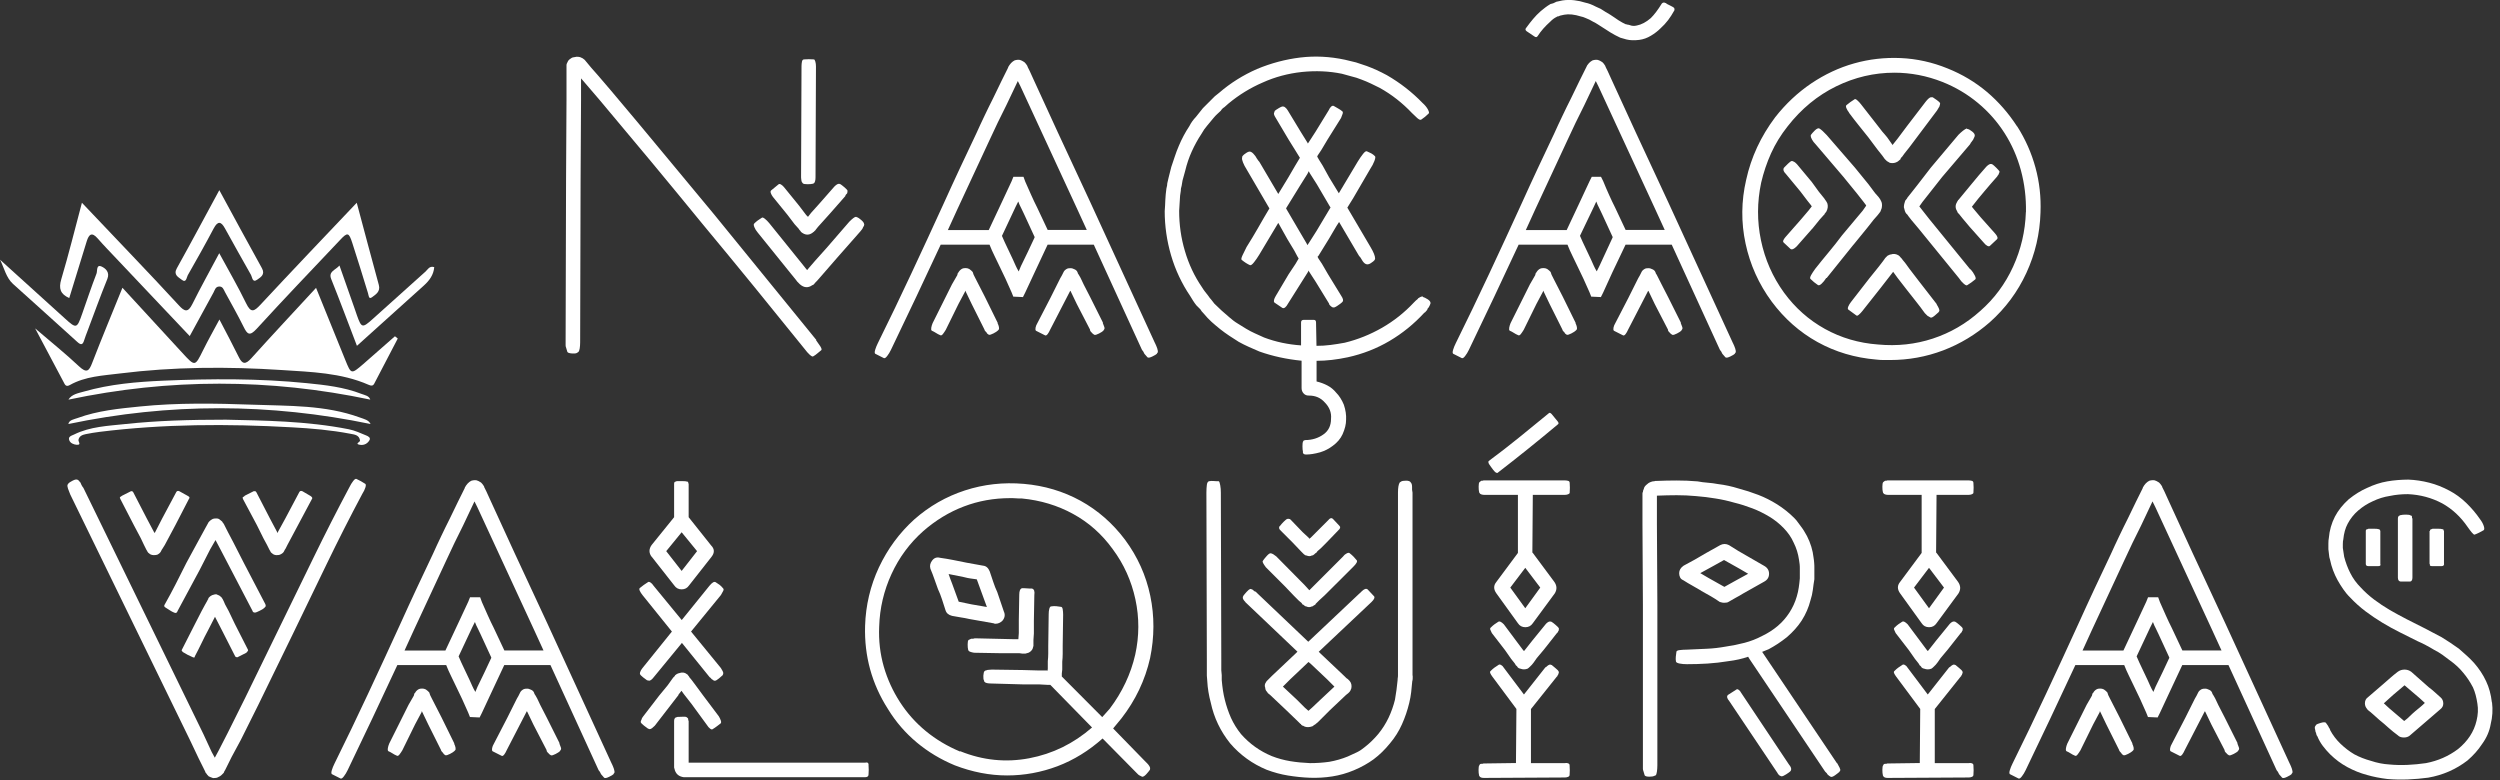 <svg width="282" height="88" viewBox="0 0 282 88" fill="none" xmlns="http://www.w3.org/2000/svg">
<rect x="0" y="0" width="282" height="88" fill="#333333" stroke="none"/>
<g clip-path="url(#clip0_2405_462)">
<path d="M44.871 38.18C43.981 39.88 43.101 41.58 42.211 43.28C42.071 43.54 41.871 43.54 41.591 43.41C38.461 42.04 35.101 41.96 31.781 41.74C25.681 41.34 19.581 41.37 13.501 42.13C11.591 42.37 9.621 42.45 7.881 43.43C7.401 43.7 7.311 43.34 7.161 43.07C6.141 41.16 5.131 39.24 3.961 37.04C5.781 38.6 7.401 39.9 8.911 41.32C9.761 42.11 10.041 41.89 10.401 40.93C11.481 38.13 12.641 35.36 13.811 32.46C16.121 34.97 18.351 37.4 20.581 39.82C22.001 41.36 21.991 41.36 22.901 39.52C23.461 38.39 24.081 37.29 24.751 36.04C25.531 37.54 26.251 38.89 26.921 40.25C27.331 41.1 27.691 41.14 28.341 40.42C30.711 37.79 33.131 35.2 35.651 32.47C36.781 35.25 37.871 37.93 38.951 40.61C39.611 42.23 39.611 42.24 40.971 41.07C42.171 40.03 43.361 38.97 44.551 37.93C44.661 38.02 44.761 38.11 44.871 38.19V38.18Z" fill="white"/>
<path d="M21.391 37.9C18.571 34.92 15.841 32.05 13.131 29.17C12.421 28.42 11.701 27.68 11.021 26.9C10.361 26.14 10.031 26.42 9.781 27.22C9.131 29.34 8.481 31.46 7.811 33.62C6.801 33.17 6.601 32.55 6.911 31.5C7.741 28.71 8.441 25.88 9.241 22.87C11.251 24.98 13.141 26.96 15.021 28.95C16.751 30.78 18.491 32.6 20.191 34.46C20.831 35.16 21.211 35.27 21.691 34.31C22.641 32.4 23.681 30.54 24.731 28.56C25.791 30.52 26.851 32.33 27.761 34.21C28.301 35.33 28.651 35.15 29.381 34.37C32.941 30.54 36.561 26.75 40.241 22.87C41.091 26.03 41.891 29.09 42.731 32.14C42.941 32.9 42.371 33.22 41.961 33.53C41.581 33.81 41.591 33.32 41.511 33.07C40.931 31.18 40.351 29.29 39.741 27.41C39.351 26.2 39.201 26.17 38.351 27.08C35.201 30.41 32.031 33.72 28.941 37.1C28.151 37.96 27.891 37.7 27.481 36.87C26.821 35.54 26.091 34.25 25.381 32.95C25.231 32.67 25.131 32.29 24.711 32.32C24.301 32.34 24.231 32.72 24.081 33C23.201 34.62 22.321 36.24 21.391 37.93V37.9Z" fill="white"/>
<path d="M24.738 21.45C26.398 24.49 27.948 27.39 29.548 30.26C29.948 30.98 29.378 31.29 29.008 31.55C28.468 31.94 28.458 31.27 28.318 31.02C27.318 29.27 26.348 27.51 25.368 25.75C24.938 24.97 24.568 24.9 24.108 25.76C23.168 27.54 22.178 29.3 21.178 31.05C21.038 31.3 21.018 31.98 20.478 31.54C20.128 31.26 19.528 31.01 19.948 30.26C21.548 27.39 23.088 24.49 24.738 21.45Z" fill="white"/>
<path d="M41.779 45.08C30.409 42.68 19.079 42.68 7.719 45.08C8.089 44.46 8.839 44.35 9.499 44.16C12.409 43.33 15.409 43.07 18.419 42.94C23.819 42.71 29.219 42.68 34.609 43.22C36.699 43.43 38.789 43.66 40.769 44.43C41.159 44.58 41.649 44.64 41.769 45.09L41.779 45.08Z" fill="white"/>
<path d="M25.481 47.34C29.741 47.44 34.581 47.48 39.341 48.42C40.021 48.55 40.671 48.86 41.311 49.12C41.511 49.2 41.841 49.36 41.681 49.65C41.471 50.02 41.091 50.24 40.641 50.18C39.931 50.08 40.641 49.86 40.611 49.7C40.531 49.06 39.991 49.02 39.531 48.93C37.341 48.51 35.121 48.32 32.891 48.2C25.671 47.79 18.451 47.82 11.261 48.71C10.731 48.78 10.201 48.86 9.671 48.97C9.311 49.05 8.941 49.17 8.851 49.61C8.811 49.82 9.231 50.22 8.631 50.17C8.311 50.14 7.941 49.99 7.821 49.68C7.631 49.23 8.101 49.14 8.361 49.01C10.181 48.11 12.191 48.04 14.151 47.83C17.721 47.45 21.311 47.34 25.471 47.34H25.481Z" fill="white"/>
<path d="M0 29.29C2.44 31.5 4.88 33.71 7.32 35.92C8.62 37.1 8.68 37.08 9.27 35.39C9.8 33.88 10.31 32.35 10.89 30.85C11 30.56 10.84 29.78 11.47 30.07C11.88 30.26 12.42 30.69 12.11 31.46C11.32 33.4 10.61 35.38 9.87 37.34C9.74 37.69 9.6 38.03 9.49 38.39C9.34 38.87 9.16 38.97 8.73 38.58C6.32 36.38 3.89 34.22 1.47 32.03C0.69 31.32 0.48 30.25 0 29.28L0 29.29Z" fill="white"/>
<path d="M40.262 39.01C39.252 36.38 38.342 33.92 37.362 31.48C37.012 30.61 37.832 30.48 38.292 29.95C38.872 31.59 39.452 33.23 40.022 34.87C40.102 35.1 40.172 35.34 40.262 35.57C40.772 37 40.872 37.03 42.022 36C44.022 34.21 46.012 32.41 48.012 30.62C48.262 30.39 48.432 29.97 48.982 30.13C48.912 31 48.442 31.64 47.822 32.2C45.342 34.44 42.862 36.67 40.262 39.01Z" fill="white"/>
<path d="M7.711 47.83C7.801 47.36 8.351 47.3 8.761 47.15C11.031 46.32 13.411 46.09 15.801 45.85C20.041 45.42 24.301 45.5 28.541 45.65C32.571 45.8 36.681 45.67 40.581 47.09C41.071 47.27 41.591 47.37 41.801 47.83C30.431 45.47 19.091 45.44 7.711 47.83Z" fill="white"/>
<path d="M41.211 54.58C41.281 54.65 41.281 54.79 41.211 55C41.141 55.22 41.031 55.46 40.861 55.72C39.471 58.33 38.141 60.95 36.871 63.58C35.601 66.21 34.311 68.86 33.021 71.54L29.151 79.48L27.171 83.45L26.131 85.38L25.391 86.87L25.291 87.02V87.07C25.291 87.07 25.241 87.1 25.241 87.17C25.171 87.24 25.091 87.32 24.991 87.42C24.891 87.52 24.761 87.6 24.591 87.67C24.491 87.74 24.311 87.77 24.041 87.77C23.841 87.7 23.681 87.64 23.541 87.57C23.411 87.44 23.321 87.34 23.291 87.27C23.191 87.17 23.141 87.09 23.141 87.02L22.401 85.53L21.461 83.55L7.921 55.77C7.821 55.54 7.741 55.32 7.671 55.12C7.601 54.92 7.591 54.77 7.621 54.67C7.691 54.6 7.721 54.55 7.721 54.52C7.791 54.45 7.941 54.35 8.191 54.22C8.441 54.09 8.631 54.05 8.761 54.12C8.831 54.15 8.881 54.2 8.931 54.27C8.981 54.34 9.041 54.4 9.101 54.47C9.101 54.5 9.131 54.59 9.201 54.72C9.271 54.85 9.331 54.95 9.401 55.02L22.941 82.8L23.881 84.83L24.231 85.47L24.681 84.63L25.671 82.7L27.651 78.73L31.521 70.79C32.811 68.14 34.101 65.5 35.391 62.85C36.681 60.2 38.021 57.57 39.411 54.96C39.541 54.7 39.681 54.46 39.831 54.27C39.981 54.07 40.101 53.99 40.201 54.02C40.561 54.19 40.891 54.37 41.191 54.57L41.211 54.58ZM13.581 56.26C13.481 56.16 13.501 56.08 13.631 56.01L13.781 55.91L14.771 55.41H14.921C14.921 55.41 14.941 55.46 14.971 55.46L15.021 55.51L16.561 58.49L17.351 59.98L17.451 60.13L17.551 59.93L18.291 58.49L19.881 55.51C19.951 55.38 20.061 55.34 20.231 55.41L21.221 55.96C21.391 56.06 21.421 56.16 21.321 56.26L19.781 59.24L18.591 61.47L18.341 61.87L18.241 62.02L18.141 62.22C18.071 62.35 17.941 62.47 17.741 62.57C17.641 62.6 17.511 62.62 17.341 62.62C17.211 62.62 17.071 62.59 16.941 62.52L16.691 62.32C16.691 62.32 16.671 62.25 16.641 62.22L16.591 62.17V62.12L16.541 62.07L16.241 61.47L15.891 60.73L15.101 59.24L13.561 56.26H13.581ZM18.591 68.17C19.021 67.41 19.431 66.64 19.831 65.86C20.231 65.08 20.621 64.3 21.021 63.5L22.261 61.22L22.911 60.03L23.211 59.48L23.461 59.03L23.511 58.93C23.641 58.76 23.811 58.63 24.011 58.53C24.081 58.5 24.211 58.48 24.411 58.48C24.581 58.48 24.711 58.53 24.811 58.63L25.061 58.83L25.111 58.93L25.161 58.98L25.261 59.13L25.711 60.02L26.311 61.16L27.501 63.49L29.931 68.15C30.001 68.32 29.981 68.43 29.881 68.5L29.781 68.6C29.711 68.67 29.551 68.77 29.281 68.9C29.011 69.03 28.851 69.1 28.781 69.1C28.681 69.1 28.611 69.08 28.581 69.05C28.551 69.05 28.531 69.03 28.531 69C28.501 68.97 28.481 68.93 28.481 68.9L26.051 64.24L24.861 61.96L24.311 60.92L23.711 61.96L22.521 64.29L20.041 68.9C19.971 69.13 19.841 69.2 19.641 69.1C19.471 69.03 19.321 68.95 19.171 68.85C19.021 68.75 18.861 68.65 18.701 68.55C18.501 68.45 18.471 68.32 18.601 68.15L18.591 68.17ZM20.671 73.58C20.501 73.45 20.451 73.35 20.521 73.28L22.011 70.35L22.751 68.91L23.151 68.17L23.351 67.82L23.451 67.62L23.501 67.57V67.47C23.571 67.4 23.621 67.35 23.671 67.3C23.721 67.25 23.811 67.19 23.941 67.13C24.141 67.06 24.291 67.03 24.391 67.03L24.741 67.18L24.991 67.38C24.991 67.38 25.011 67.45 25.041 67.48L25.091 67.53L25.241 67.83L25.391 68.18L25.791 68.92L26.481 70.36L27.971 73.29C28.001 73.36 27.971 73.44 27.871 73.54L27.771 73.64L26.781 74.14C26.681 74.14 26.611 74.12 26.581 74.09L26.531 74.04L25.041 71.11L24.301 69.67L24.251 69.57L24.201 69.67L23.461 71.11C23.191 71.61 22.951 72.09 22.721 72.57C22.491 73.05 22.241 73.54 21.981 74.03C21.981 74.2 21.861 74.21 21.631 74.08C21.461 74.01 21.311 73.94 21.161 73.86C21.011 73.78 20.851 73.69 20.691 73.59L20.671 73.58ZM27.421 56.26C27.321 56.16 27.351 56.08 27.521 56.01L27.621 55.91L28.611 55.41H28.811L28.911 55.51L30.451 58.49L31.241 59.98L31.291 60.13L31.391 59.93L32.181 58.49C32.441 57.99 32.711 57.5 32.971 57C33.231 56.5 33.501 56.01 33.761 55.51C33.831 55.38 33.941 55.34 34.111 55.41L35.051 55.96C35.221 56.09 35.261 56.19 35.201 56.26L33.611 59.24L32.421 61.47L32.221 61.87L32.121 62.02L32.021 62.22C31.951 62.35 31.801 62.47 31.571 62.57C31.501 62.6 31.371 62.62 31.171 62.62C31.071 62.62 30.951 62.59 30.821 62.52L30.571 62.32C30.571 62.32 30.521 62.25 30.521 62.22L30.471 62.17V62.12L30.421 62.07L30.121 61.47L29.721 60.73L28.981 59.24L27.391 56.26H27.421Z" fill="white"/>
<path d="M69.001 86.13C69.101 86.33 69.181 86.53 69.251 86.73C69.321 86.93 69.331 87.08 69.301 87.18C69.231 87.25 69.201 87.3 69.201 87.33C69.131 87.4 68.971 87.5 68.701 87.63C68.431 87.76 68.251 87.8 68.151 87.73L67.801 87.33L67.701 87.13C67.671 87.06 67.631 87.01 67.601 86.98C67.571 86.95 67.531 86.9 67.501 86.83L62.091 75.02H56.881L55.391 78.2L54.351 80.43L54.101 80.93L53.011 80.88L52.811 80.38C52.581 79.85 52.351 79.34 52.121 78.84C51.891 78.34 51.661 77.86 51.431 77.4C51.261 77.04 51.081 76.66 50.881 76.26C50.681 75.86 50.501 75.45 50.331 75.02H44.821C43.891 77 42.971 78.98 42.041 80.95C41.111 82.92 40.171 84.89 39.211 86.88C39.081 87.15 38.941 87.38 38.791 87.57C38.641 87.77 38.521 87.85 38.421 87.82L37.431 87.32C37.361 87.25 37.361 87.11 37.431 86.87C37.501 86.64 37.601 86.39 37.731 86.13C39.021 83.52 40.281 80.9 41.501 78.29C42.721 75.68 43.951 73.03 45.171 70.35C45.771 69.03 46.371 67.71 46.981 66.41C47.591 65.1 48.211 63.79 48.841 62.47C49.141 61.81 49.441 61.15 49.761 60.49C50.071 59.83 50.401 59.17 50.731 58.51L51.671 56.57L52.411 55.08L52.461 54.93L52.511 54.88L52.561 54.78L52.761 54.53C52.891 54.4 53.021 54.3 53.161 54.23C53.391 54.16 53.591 54.15 53.761 54.18C53.891 54.21 54.061 54.3 54.261 54.43C54.391 54.56 54.471 54.66 54.511 54.73L54.611 54.88V54.93L54.861 55.43L55.311 56.42L58.041 62.37L61.711 70.26L69.001 86.14V86.13ZM51.231 83.9C51.301 84.03 51.351 84.17 51.381 84.32C51.411 84.47 51.401 84.58 51.331 84.64L51.231 84.74C51.161 84.81 51.011 84.91 50.761 85.04C50.511 85.17 50.341 85.22 50.241 85.19C50.111 85.12 50.021 85.04 49.991 84.94L49.891 84.84C49.791 84.74 49.741 84.66 49.741 84.59L48.301 81.71L47.611 80.27L47.561 80.22V80.32L46.821 81.71L45.381 84.64C45.281 84.81 45.171 84.96 45.061 85.11C44.941 85.26 44.841 85.3 44.741 85.23C44.571 85.16 44.421 85.08 44.271 84.98C44.121 84.88 43.961 84.8 43.801 84.73C43.731 84.66 43.721 84.55 43.751 84.38C43.781 84.21 43.831 84.05 43.901 83.88L46.081 79.51L46.681 78.47L46.731 78.27L46.781 78.17H46.831V78.12C46.961 77.92 47.111 77.79 47.281 77.72C47.351 77.69 47.461 77.67 47.631 77.67C47.761 77.67 47.891 77.7 48.031 77.77C48.131 77.84 48.201 77.89 48.251 77.94C48.301 77.99 48.361 78.05 48.421 78.11L48.521 78.41L48.721 78.81L49.811 80.94L51.251 83.87L51.231 83.9ZM61.311 73.38L60.221 71L53.821 57.16L53.521 56.56L53.171 57.3L52.231 59.29C51.901 59.95 51.581 60.6 51.261 61.25C50.951 61.89 50.641 62.55 50.341 63.21L46.671 71.1L45.631 73.38H50.241C50.501 72.82 50.761 72.27 51.011 71.74C51.261 71.21 51.511 70.67 51.781 70.1L52.821 67.87L53.021 67.37H54.161L54.361 67.92C54.591 68.45 54.811 68.95 55.031 69.43C55.241 69.91 55.471 70.38 55.701 70.84L56.891 73.37H61.311V73.38ZM55.401 74.13L54.211 71.55C54.111 71.32 54.001 71.1 53.891 70.88C53.771 70.67 53.671 70.43 53.571 70.16L53.271 70.76C53.001 71.32 52.751 71.87 52.501 72.4C52.251 72.93 52.001 73.48 51.731 74.04C51.931 74.5 52.131 74.96 52.351 75.4C52.561 75.85 52.771 76.29 52.971 76.71C53.071 76.94 53.171 77.17 53.271 77.38C53.371 77.6 53.481 77.82 53.621 78.05L53.871 77.45C54.131 76.92 54.391 76.39 54.641 75.86C54.891 75.33 55.141 74.79 55.411 74.22V74.12L55.401 74.13ZM63.091 83.85C63.161 84.02 63.211 84.16 63.261 84.3C63.311 84.43 63.301 84.53 63.241 84.6L63.141 84.75C63.071 84.82 62.921 84.92 62.671 85.05C62.421 85.18 62.251 85.23 62.151 85.2C62.021 85.13 61.921 85.05 61.851 84.95L61.751 84.85C61.681 84.78 61.651 84.7 61.651 84.6L60.161 81.72L59.471 80.28L59.421 80.23L59.371 80.33L57.141 84.65C57.071 84.82 56.981 84.97 56.871 85.12C56.751 85.27 56.651 85.31 56.551 85.24L55.561 84.74C55.491 84.67 55.481 84.56 55.511 84.39C55.541 84.22 55.611 84.06 55.711 83.89L57.201 81.01L58.291 78.83L58.491 78.48L58.691 78.08C58.761 77.95 58.891 77.83 59.091 77.73C59.161 77.7 59.291 77.68 59.491 77.68C59.591 77.68 59.701 77.71 59.841 77.78C60.041 77.85 60.171 77.96 60.241 78.13L60.291 78.28L60.391 78.43L60.591 78.78L60.941 79.52L61.681 80.96L63.121 83.84L63.091 83.85Z" fill="white"/>
<path d="M73.02 76.76C72.92 76.69 72.76 76.58 72.55 76.41C72.33 76.24 72.21 76.11 72.18 76.01C72.18 75.88 72.21 75.76 72.28 75.66C72.28 75.63 72.3 75.59 72.33 75.56C72.36 75.53 72.39 75.49 72.4 75.46C72.42 75.43 72.44 75.39 72.47 75.36L75.79 71.24L72.47 67.12C72.34 66.95 72.24 66.8 72.17 66.65C72.1 66.5 72.1 66.39 72.17 66.33C72.34 66.2 72.48 66.08 72.62 65.98C72.75 65.88 72.9 65.78 73.07 65.68C73.14 65.61 73.24 65.62 73.37 65.7C73.5 65.78 73.62 65.91 73.72 66.07L76.9 69.94L80.03 66.07C80.33 65.71 80.56 65.57 80.72 65.67C80.89 65.77 81.03 65.87 81.17 65.97C81.3 66.07 81.43 66.2 81.57 66.37C81.64 66.44 81.64 66.54 81.57 66.67C81.5 66.8 81.42 66.95 81.32 67.12L77.95 71.24L81.32 75.36C81.39 75.46 81.45 75.58 81.52 75.71C81.59 75.84 81.6 75.94 81.57 76.01C81.57 76.04 81.57 76.07 81.55 76.08C81.53 76.1 81.53 76.12 81.53 76.15C81.46 76.22 81.32 76.34 81.11 76.52C80.89 76.7 80.74 76.79 80.64 76.79C80.54 76.79 80.44 76.74 80.34 76.64C80.31 76.64 80.27 76.61 80.22 76.54C80.17 76.47 80.11 76.42 80.05 76.39L76.92 72.52L73.74 76.39C73.54 76.65 73.36 76.79 73.19 76.79C73.16 76.76 73.11 76.74 73.04 76.74L73.02 76.76ZM76.54 78.39L73.86 81.86C73.76 81.96 73.66 82.05 73.56 82.13C73.46 82.21 73.36 82.25 73.26 82.25C73.23 82.22 73.18 82.2 73.11 82.2C73.01 82.13 72.85 82.02 72.64 81.85C72.42 81.68 72.3 81.55 72.27 81.45C72.27 81.38 72.3 81.28 72.37 81.15C72.37 81.12 72.39 81.07 72.42 81C72.45 80.97 72.48 80.93 72.49 80.9C72.51 80.87 72.53 80.83 72.56 80.8L74.35 78.47L75.29 77.33L75.93 76.44L76.13 76.24V76.19L76.33 76.04C76.46 75.97 76.54 75.94 76.58 75.94C76.94 75.81 77.24 75.84 77.47 76.04C77.54 76.07 77.58 76.11 77.59 76.14C77.61 76.17 77.63 76.21 77.66 76.24L77.71 76.29L77.76 76.39L78.01 76.69L78.46 77.29L79.3 78.43L81.09 80.81C81.19 80.98 81.26 81.13 81.31 81.28C81.36 81.43 81.35 81.54 81.29 81.6C81.16 81.7 81.02 81.81 80.87 81.92C80.72 82.04 80.56 82.14 80.4 82.24C80.33 82.31 80.23 82.29 80.1 82.19C79.97 82.09 79.85 81.96 79.75 81.79L78.01 79.41L77.12 78.27L76.87 77.92L76.52 78.37L76.54 78.39ZM73.51 62.81C73.18 62.38 73.18 61.93 73.51 61.47L76.04 58.34V54.57C76.04 54.4 76.11 54.32 76.24 54.32C76.27 54.29 76.32 54.27 76.39 54.27H76.96C77.24 54.27 77.41 54.29 77.48 54.32C77.58 54.32 77.63 54.35 77.63 54.42V54.47C77.63 54.47 77.65 54.54 77.68 54.57V58.34L80.21 61.52C80.61 61.92 80.62 62.35 80.26 62.81L77.73 66.03C77.53 66.33 77.25 66.48 76.89 66.48C76.53 66.48 76.25 66.33 76.05 66.03L73.52 62.81H73.51ZM75.15 62.17L76.89 64.4L78.63 62.17L76.89 60.04L75.15 62.17ZM97.97 86.28C98 86.68 98 87.04 97.97 87.37C97.97 87.57 97.84 87.67 97.57 87.67H77.13C76.63 87.6 76.3 87.36 76.14 86.93L76.04 86.58V81.32C76.04 81.12 76.11 80.99 76.24 80.92C76.31 80.92 76.36 80.9 76.39 80.87C76.49 80.87 76.68 80.87 76.96 80.85C77.24 80.83 77.41 80.85 77.48 80.92C77.58 80.99 77.63 81.05 77.63 81.12V81.22C77.63 81.22 77.65 81.29 77.68 81.32V86.03H97.58C97.84 85.96 97.98 86.05 97.98 86.28H97.97Z" fill="white"/>
<path d="M129.332 86.03C129.632 86.33 129.762 86.56 129.732 86.72C129.732 86.79 129.712 86.84 129.682 86.87C129.612 86.97 129.492 87.12 129.312 87.32C129.132 87.52 128.972 87.62 128.842 87.62L128.542 87.47C128.542 87.47 128.462 87.44 128.392 87.37C128.322 87.3 128.262 87.24 128.192 87.17L124.372 83.3C122.812 84.69 121.122 85.73 119.282 86.43C117.442 87.12 115.552 87.47 113.602 87.47C111.652 87.47 109.682 87.09 107.702 86.33C106.112 85.67 104.682 84.81 103.412 83.75C102.142 82.69 101.052 81.44 100.162 79.98C98.342 77.14 97.482 74.01 97.582 70.6C97.652 68.29 98.172 66.08 99.142 64C100.122 61.92 101.452 60.11 103.132 58.59C104.822 57.1 106.722 56.01 108.842 55.32C110.962 54.63 113.172 54.38 115.492 54.58C117.802 54.78 119.942 55.42 121.892 56.49C123.842 57.57 125.512 59.03 126.902 60.88C128.322 62.8 129.272 64.91 129.752 67.21C130.232 69.51 130.222 71.85 129.732 74.23C129.172 76.71 128.092 78.98 126.502 81.03L125.562 82.17L129.332 86.04V86.03ZM108.322 84.74C110.872 85.77 113.472 86.03 116.102 85.53C118.732 85.03 121.092 83.88 123.182 82.06L118.572 77.35L118.472 77.25H118.122L117.222 77.2H115.432L111.852 77.1C111.422 77.1 111.152 77.04 111.052 76.91C111.022 76.88 111.002 76.83 111.002 76.77C110.932 76.67 110.912 76.49 110.922 76.22C110.942 75.95 110.982 75.78 111.042 75.72C111.112 75.66 111.162 75.62 111.212 75.62C111.262 75.62 111.322 75.6 111.382 75.57C111.412 75.57 111.492 75.57 111.602 75.55C111.722 75.53 111.812 75.53 111.872 75.53L115.402 75.58L117.192 75.63H118.092L118.142 75.68L118.192 75.48V74.59C118.222 74.29 118.242 73.99 118.242 73.7V72.86L118.292 69.29C118.292 69.06 118.312 68.85 118.362 68.67C118.412 68.49 118.482 68.4 118.582 68.4C118.782 68.37 118.972 68.36 119.152 68.38C119.332 68.4 119.512 68.42 119.672 68.45C119.772 68.45 119.842 68.54 119.872 68.72C119.902 68.9 119.922 69.11 119.922 69.34L119.872 72.86V73.75C119.872 74.05 119.852 74.35 119.822 74.64V75.53L119.772 75.97V76.31L124.332 80.89L125.172 79.95C126.592 78.07 127.552 76.03 128.052 73.85C128.512 71.77 128.522 69.68 128.072 67.6C127.622 65.52 126.772 63.63 125.512 61.94C124.292 60.25 122.802 58.93 121.042 57.97C119.292 57.01 117.362 56.43 115.282 56.23C115.052 56.23 114.822 56.23 114.612 56.21C114.392 56.19 114.172 56.19 113.942 56.19C112.122 56.19 110.372 56.5 108.722 57.13C107.062 57.76 105.542 58.69 104.142 59.91C102.612 61.27 101.422 62.88 100.562 64.75C99.702 66.62 99.232 68.6 99.172 70.68C99.102 72.27 99.282 73.77 99.692 75.2C100.102 76.62 100.712 77.95 101.512 79.19C102.312 80.43 103.282 81.52 104.422 82.46C105.562 83.4 106.852 84.17 108.282 84.77L108.322 84.74ZM109.282 69.81C108.982 69.74 108.682 69.69 108.362 69.64C108.052 69.59 107.722 69.53 107.392 69.47C106.992 69.37 106.752 69.16 106.652 68.83C106.522 68.4 106.382 67.99 106.252 67.59C106.122 67.19 105.972 66.81 105.802 66.45C105.672 66.09 105.532 65.71 105.402 65.33C105.272 64.95 105.122 64.56 104.952 64.16C104.852 63.83 104.922 63.52 105.152 63.22C105.382 62.92 105.682 62.82 106.042 62.92C106.542 62.99 107.032 63.07 107.532 63.17C108.032 63.27 108.522 63.37 109.022 63.47C109.352 63.54 109.662 63.59 109.962 63.64C110.262 63.69 110.572 63.75 110.902 63.81C111.232 63.84 111.482 64.06 111.642 64.46C111.772 64.86 111.902 65.25 112.042 65.65C112.172 66.05 112.322 66.43 112.492 66.79L113.232 68.97C113.402 69.33 113.352 69.68 113.082 70.01C112.852 70.24 112.582 70.36 112.292 70.36C112.192 70.36 112.122 70.34 112.092 70.31L109.262 69.81H109.282ZM108.142 67.87L109.582 68.17L111.322 68.47L110.922 67.38L110.182 65.35C109.912 65.32 109.682 65.28 109.462 65.25C109.242 65.22 109.002 65.17 108.742 65.1L107.002 64.75C107.072 64.95 107.132 65.14 107.202 65.32C107.272 65.5 107.332 65.68 107.402 65.84L108.142 67.87ZM109.882 73.63C109.522 73.57 109.302 73.49 109.242 73.39C109.242 73.36 109.242 73.33 109.222 73.32C109.202 73.3 109.202 73.28 109.202 73.25C109.172 73.15 109.152 72.97 109.152 72.7C109.152 72.43 109.182 72.26 109.252 72.19L109.552 72.05H109.702C109.802 72.05 109.882 72.03 109.952 72L114.272 72.1H114.872L114.922 71.41V69.97L114.972 67.09C114.972 66.66 115.072 66.41 115.282 66.35C115.482 66.35 115.682 66.35 115.872 66.37C116.062 66.39 116.242 66.39 116.412 66.39C116.652 66.46 116.732 66.7 116.672 67.13L116.622 70.01V71.45L116.572 72.19V72.86L116.472 73.2C116.372 73.39 116.212 73.54 116.012 73.63L115.652 73.73H115.342L114.982 73.68H112.802L109.922 73.63H109.882Z" fill="white"/>
<path d="M159.352 76.21V76.53C159.352 76.65 159.332 76.75 159.302 76.85C159.272 77.25 159.232 77.65 159.182 78.07C159.132 78.48 159.062 78.89 158.962 79.29C158.762 80.12 158.492 80.92 158.142 81.7C157.792 82.48 157.342 83.2 156.782 83.86C156.222 84.55 155.612 85.15 154.942 85.65C154.312 86.11 153.572 86.53 152.712 86.89C151.922 87.22 151.112 87.45 150.282 87.58C149.452 87.71 148.612 87.76 147.752 87.73C146.922 87.7 146.102 87.61 145.292 87.48C144.482 87.35 143.682 87.13 142.882 86.83C142.092 86.5 141.342 86.09 140.652 85.59C139.962 85.09 139.332 84.52 138.762 83.85C137.672 82.49 136.942 80.97 136.582 79.29C136.352 78.43 136.222 77.62 136.182 76.86L136.132 76.21V74.42L136.082 55.57C136.082 55.24 136.102 54.95 136.132 54.7C136.162 54.45 136.252 54.31 136.382 54.28C136.552 54.25 136.722 54.24 136.902 54.26C137.082 54.28 137.272 54.28 137.472 54.28C137.542 54.31 137.592 54.46 137.642 54.73C137.692 55 137.712 55.28 137.712 55.57L137.762 74.42V75.61L137.812 76.16V76.71C137.882 77.54 137.992 78.28 138.162 78.94C138.332 79.63 138.562 80.31 138.852 80.97C139.152 81.63 139.532 82.24 139.992 82.81C140.952 83.9 142.112 84.73 143.462 85.29C144.122 85.55 144.822 85.74 145.542 85.86C146.272 85.98 147.012 86.05 147.772 86.08C148.532 86.08 149.262 86.03 149.952 85.93C150.682 85.8 151.372 85.6 152.032 85.33C152.392 85.16 152.732 85.01 153.052 84.86C153.362 84.71 153.652 84.52 153.922 84.29C154.482 83.86 154.992 83.36 155.462 82.8C155.922 82.24 156.312 81.63 156.632 80.96C156.942 80.3 157.182 79.62 157.352 78.93C157.482 78.2 157.582 77.46 157.652 76.7C157.652 76.63 157.652 76.55 157.672 76.45C157.692 76.35 157.692 76.25 157.692 76.15V55.56C157.692 55 157.762 54.62 157.892 54.42L158.042 54.32C158.142 54.25 158.332 54.22 158.612 54.22C158.892 54.22 159.062 54.29 159.132 54.42C159.232 54.52 159.282 54.69 159.282 54.92V55.17C159.282 55.24 159.282 55.3 159.302 55.37C159.322 55.44 159.332 55.5 159.332 55.57V76.21H159.352ZM140.492 67.92C140.262 67.69 140.162 67.51 140.192 67.37C140.192 67.34 140.192 67.31 140.212 67.3C140.232 67.28 140.232 67.26 140.232 67.23C140.302 67.13 140.422 66.98 140.602 66.78C140.782 66.58 140.922 66.47 141.022 66.43C141.092 66.43 141.182 66.46 141.322 66.53L141.422 66.63C141.492 66.7 141.552 66.73 141.622 66.73L147.572 72.39L153.572 66.73C153.872 66.43 154.102 66.35 154.262 66.48L155.002 67.27C155.102 67.4 155.002 67.62 154.702 67.91L148.752 73.52L148.902 73.67L150.742 75.41L151.682 76.3L151.882 76.5L152.032 76.6L152.132 76.7L152.232 76.8C152.432 77.03 152.492 77.31 152.432 77.64C152.362 77.84 152.302 77.97 152.232 78.04L152.082 78.19L151.832 78.39L149.992 80.13L148.652 81.47L148.402 81.67L148.352 81.72L148.252 81.77L148.052 81.92C147.852 81.99 147.692 82.02 147.552 82.02C147.322 82.02 147.142 81.97 147.002 81.87C146.932 81.87 146.872 81.84 146.802 81.77L146.752 81.72V81.67H146.702L146.452 81.42L145.112 80.13L143.272 78.39L143.022 78.19L142.972 78.14V78.09L142.922 78.04C142.792 77.91 142.722 77.76 142.722 77.59C142.652 77.42 142.652 77.26 142.722 77.09L142.872 76.84L142.972 76.74L143.472 76.24L144.362 75.4L146.202 73.66L146.352 73.51L140.452 67.9L140.492 67.92ZM142.772 63.96C142.542 63.66 142.422 63.45 142.422 63.31L142.522 63.16C142.592 63.06 142.712 62.91 142.892 62.71C143.072 62.51 143.212 62.41 143.312 62.41C143.382 62.41 143.482 62.44 143.612 62.51L143.962 62.76L147.192 66.03L147.692 66.58L151.512 62.76C151.642 62.59 151.782 62.48 151.932 62.41C152.082 62.34 152.192 62.34 152.252 62.41C152.552 62.64 152.812 62.91 153.042 63.2C153.142 63.33 153.012 63.58 152.642 63.94L149.412 67.16L148.812 67.71L148.412 68.11L148.362 68.21L148.262 68.26C148.192 68.29 148.142 68.33 148.112 68.36C148.082 68.39 148.032 68.41 147.962 68.41C147.762 68.51 147.562 68.51 147.362 68.41C147.262 68.41 147.142 68.34 147.012 68.21H146.962L146.912 68.16L146.812 68.01L146.512 67.76L145.962 67.21L144.922 66.12L142.742 63.94L142.772 63.96ZM144.462 59.84C144.292 59.71 144.242 59.56 144.312 59.39L144.412 59.29C144.482 59.19 144.612 59.04 144.812 58.84C145.012 58.64 145.142 58.54 145.212 58.54C145.282 58.51 145.322 58.5 145.332 58.52C145.352 58.54 145.392 58.54 145.452 58.54C145.482 58.54 145.522 58.56 145.552 58.59L145.652 58.69L146.942 60.03L147.632 60.67L147.682 60.77L147.832 60.67L149.812 58.69C150.012 58.43 150.192 58.38 150.362 58.54L151.102 59.33C151.232 59.46 151.182 59.63 150.952 59.83L149.662 61.17L148.972 61.86L148.622 62.16L148.472 62.36L148.372 62.41L148.272 62.51C148.172 62.61 148.072 62.66 147.972 62.66C147.802 62.76 147.612 62.76 147.372 62.66C147.272 62.66 147.172 62.61 147.072 62.51L146.772 62.21L145.782 61.17L144.442 59.83L144.462 59.84ZM147.592 74.67L147.392 74.87L145.552 76.61L144.712 77.45L146.302 78.94L147.192 79.83L147.592 80.18L147.992 79.83L148.932 78.94L150.522 77.45L149.682 76.61L147.842 74.87L147.592 74.67Z" fill="white"/>
<path d="M166.891 55.62C166.891 55.62 166.841 55.54 166.841 55.47C166.811 55.37 166.791 55.18 166.791 54.9C166.791 54.62 166.821 54.45 166.891 54.38L167.091 54.23H167.191C167.191 54.23 167.261 54.23 167.291 54.21C167.321 54.19 167.361 54.19 167.391 54.19H176.521C176.651 54.19 176.781 54.21 176.891 54.24C177.011 54.27 177.061 54.36 177.061 54.49C177.091 54.82 177.091 55.18 177.061 55.58C177.061 55.65 177.001 55.7 176.891 55.75C176.771 55.8 176.651 55.82 176.521 55.82H172.901L172.851 62.32C172.851 62.32 172.871 62.37 172.901 62.37L175.331 65.64C175.631 66.07 175.641 66.5 175.381 66.93L172.901 70.3C172.701 70.6 172.421 70.75 172.061 70.75C171.701 70.75 171.411 70.6 171.221 70.3L168.791 66.93C168.461 66.47 168.461 66.04 168.791 65.64L171.221 62.37V55.82H167.401C167.301 55.82 167.201 55.8 167.101 55.77C167.001 55.74 166.931 55.69 166.901 55.62H166.891ZM176.511 86.08C176.641 86.05 176.771 86.06 176.881 86.1C177.001 86.15 177.051 86.22 177.051 86.32C177.081 86.72 177.081 87.08 177.051 87.41C177.051 87.51 176.991 87.58 176.881 87.63C176.761 87.68 176.641 87.7 176.511 87.7L167.381 87.75C167.111 87.75 166.951 87.68 166.881 87.55C166.851 87.52 166.831 87.47 166.831 87.4C166.801 87.3 166.781 87.11 166.781 86.83C166.781 86.55 166.811 86.38 166.881 86.31C166.911 86.21 166.981 86.16 167.081 86.16H167.181C167.181 86.16 167.251 86.16 167.281 86.14C167.311 86.12 167.351 86.12 167.381 86.12L171.001 86.07L171.051 79.97L168.321 76.3C168.221 76.17 168.151 76.04 168.101 75.93C168.051 75.81 168.081 75.72 168.171 75.66C168.301 75.53 168.431 75.41 168.571 75.31C168.701 75.21 168.851 75.11 169.021 75.01C169.091 74.94 169.191 74.94 169.321 75.01C169.451 75.08 169.551 75.18 169.621 75.31L171.901 78.34L174.331 75.26H174.381C174.581 75.06 174.741 74.96 174.881 74.96C174.911 74.99 174.961 75.01 175.031 75.01C175.101 75.08 175.241 75.19 175.451 75.36C175.661 75.53 175.791 75.66 175.821 75.76C175.851 75.83 175.841 75.93 175.771 76.06C175.771 76.09 175.751 76.13 175.721 76.16C175.691 76.19 175.671 76.23 175.671 76.26C175.671 76.29 175.651 76.31 175.621 76.31L172.691 79.98V86.08H176.511ZM167.931 52.25C167.931 52.25 167.881 52.17 167.881 52.1L167.931 52C169.091 51.14 170.231 50.26 171.351 49.35C172.471 48.44 173.601 47.52 174.721 46.6C174.791 46.53 174.891 46.57 175.021 46.7L175.711 47.54C175.811 47.67 175.831 47.77 175.761 47.84C173.511 49.73 171.231 51.56 168.911 53.35C168.811 53.35 168.731 53.32 168.661 53.25L168.561 53.15C168.491 53.08 168.381 52.94 168.211 52.7C168.041 52.47 167.941 52.32 167.911 52.25H167.931ZM175.821 70.85C175.851 70.92 175.861 70.97 175.841 71C175.821 71.03 175.821 71.08 175.821 71.15C175.791 71.15 175.761 71.18 175.751 71.25C175.731 71.32 175.691 71.37 175.631 71.4L174.141 73.29L173.351 74.23L173.001 74.73L172.801 74.98L172.601 75.18C172.471 75.31 172.371 75.4 172.301 75.43C172.031 75.53 171.771 75.53 171.511 75.43C171.341 75.4 171.231 75.33 171.161 75.23C171.161 75.2 171.161 75.18 171.141 75.18C171.121 75.18 171.111 75.16 171.111 75.13H171.061V75.08H171.011L170.861 74.83L170.461 74.33L169.771 73.34L168.281 71.41C168.211 71.28 168.161 71.15 168.111 71.04C168.061 70.92 168.091 70.83 168.181 70.77C168.311 70.64 168.441 70.52 168.581 70.42C168.711 70.32 168.861 70.22 169.031 70.12C169.161 70.05 169.361 70.15 169.631 70.42L171.071 72.35L171.811 73.34L171.911 73.44L172.111 73.19L172.851 72.25L174.391 70.36C174.591 70.16 174.751 70.08 174.891 70.11C174.961 70.11 175.011 70.13 175.041 70.16C175.111 70.19 175.251 70.3 175.461 70.48C175.671 70.66 175.801 70.79 175.831 70.85H175.821ZM172.051 64.05L170.361 66.28L172.051 68.61L173.741 66.28L172.051 64.05Z" fill="white"/>
<path d="M207.23 86.08C207.33 86.25 207.42 86.41 207.5 86.58C207.58 86.75 207.61 86.86 207.57 86.93L207.47 87.08C207.4 87.15 207.25 87.26 207.02 87.43C206.79 87.6 206.62 87.66 206.52 87.63C206.39 87.56 206.27 87.48 206.17 87.38C206.14 87.35 206.1 87.3 206.07 87.23L205.87 87.03L197.34 74.33L197.19 74.08C196.53 74.31 195.78 74.48 194.96 74.58C194.17 74.71 193.38 74.8 192.6 74.85C191.82 74.9 191.05 74.92 190.29 74.92C189.99 74.92 189.72 74.9 189.47 74.85C189.22 74.8 189.08 74.73 189.05 74.63C189.02 74.46 189.01 74.28 189.03 74.08C189.05 73.88 189.07 73.7 189.1 73.53C189.1 73.43 189.22 73.36 189.47 73.33C189.72 73.3 189.99 73.28 190.29 73.28C191.05 73.25 191.79 73.21 192.52 73.18C193.25 73.15 193.98 73.06 194.7 72.93C195.39 72.83 196.09 72.69 196.78 72.51C197.47 72.33 198.14 72.07 198.76 71.74C200.08 71.11 201.11 70.24 201.84 69.11C202.2 68.55 202.49 67.94 202.68 67.27C202.78 66.94 202.85 66.61 202.9 66.28C202.95 65.95 202.99 65.6 203.02 65.24V64.15C203.02 63.98 203.02 63.82 203 63.65C202.98 63.48 202.96 63.32 202.93 63.15C202.83 62.46 202.63 61.81 202.33 61.22C202.07 60.62 201.69 60.08 201.21 59.58C200.73 59.08 200.19 58.65 199.6 58.29C199 57.93 198.37 57.61 197.69 57.35C197.01 57.09 196.33 56.87 195.63 56.7C194.94 56.5 194.23 56.34 193.52 56.23C192.81 56.11 192.07 56.02 191.31 55.96C190.58 55.89 189.85 55.86 189.13 55.86C188.41 55.86 187.66 55.88 186.9 55.91V59.14L186.95 68.22V86.33C186.95 86.59 186.93 86.83 186.9 87.05C186.87 87.27 186.82 87.41 186.75 87.47C186.72 87.47 186.69 87.47 186.68 87.49C186.67 87.51 186.64 87.51 186.61 87.51C186.51 87.58 186.32 87.61 186.04 87.61C185.76 87.61 185.59 87.56 185.52 87.46L185.37 86.96C185.34 86.89 185.32 86.81 185.32 86.71V68.2L185.27 59.12V55.65C185.27 55.58 185.29 55.53 185.32 55.5C185.32 55.4 185.35 55.29 185.42 55.15C185.45 54.95 185.59 54.77 185.82 54.6C185.95 54.47 186.15 54.37 186.42 54.3C186.55 54.3 186.65 54.28 186.72 54.25H186.82C187.58 54.22 188.35 54.2 189.13 54.2C189.91 54.2 190.69 54.23 191.49 54.3C191.85 54.37 192.23 54.42 192.63 54.45C193.03 54.48 193.41 54.53 193.77 54.6C194.6 54.7 195.37 54.87 196.1 55.1C196.86 55.3 197.6 55.54 198.33 55.82C199.06 56.1 199.77 56.46 200.46 56.89C201.19 57.35 201.83 57.87 202.39 58.43C202.56 58.6 202.7 58.76 202.81 58.93C202.93 59.1 203.05 59.26 203.18 59.43C203.31 59.6 203.43 59.77 203.53 59.95C203.63 60.13 203.73 60.31 203.83 60.47C204.23 61.26 204.48 62.07 204.57 62.9C204.6 63.1 204.63 63.3 204.64 63.5C204.66 63.7 204.66 63.9 204.66 64.1V65.34C204.59 65.74 204.54 66.13 204.49 66.53C204.44 66.93 204.35 67.32 204.22 67.72C204.02 68.51 203.69 69.28 203.23 70C202.8 70.66 202.24 71.29 201.54 71.89C201.21 72.15 200.88 72.39 200.55 72.61C200.22 72.83 199.87 73.03 199.51 73.23L198.77 73.53L207.2 86.08H207.23ZM191.89 66.63C191.56 66.43 191.23 66.24 190.9 66.06C190.57 65.88 190.22 65.67 189.86 65.44C189.69 65.37 189.58 65.27 189.51 65.12C189.44 64.97 189.41 64.81 189.41 64.65C189.41 64.32 189.58 64.04 189.91 63.81C190.34 63.58 190.76 63.35 191.18 63.12C191.59 62.89 192.02 62.64 192.45 62.38L194.04 61.49C194.37 61.32 194.7 61.32 195.03 61.49C195.39 61.72 195.74 61.94 196.07 62.14C196.4 62.34 196.75 62.54 197.11 62.74L199 63.83C199.36 64.03 199.55 64.33 199.55 64.72C199.55 65.11 199.37 65.41 199 65.61L196.62 66.95C196.36 67.12 196.08 67.27 195.8 67.42C195.52 67.57 195.25 67.73 194.98 67.89C194.88 67.96 194.73 67.99 194.53 67.99C194.43 67.99 194.34 67.99 194.26 67.97C194.18 67.95 194.09 67.93 193.99 67.9C193.66 67.67 193.32 67.45 192.97 67.25C192.62 67.05 192.27 66.85 191.9 66.65L191.89 66.63ZM191.79 64.65L192.73 65.2C193.03 65.37 193.33 65.53 193.62 65.7C193.92 65.87 194.22 66.03 194.51 66.2L195.75 65.51L197.19 64.72L196.25 64.17C195.95 64 195.65 63.84 195.36 63.67C195.06 63.5 194.76 63.34 194.47 63.17L193.23 63.86L191.79 64.65ZM201.87 86.33C202.04 86.56 202.08 86.74 202.02 86.88C202.02 86.91 201.99 86.96 201.92 87.03C201.85 87.1 201.7 87.2 201.47 87.35C201.24 87.5 201.07 87.57 200.97 87.57C200.94 87.57 200.85 87.54 200.72 87.47L200.62 87.37C200.55 87.3 200.52 87.25 200.52 87.22L195.06 79.08C194.8 78.78 194.75 78.55 194.91 78.39L195.85 77.79C195.92 77.72 196.01 77.73 196.12 77.81C196.24 77.89 196.33 78 196.39 78.13L201.85 86.32L201.87 86.33Z" fill="white"/>
<path d="M212.432 55.62C212.432 55.62 212.382 55.54 212.382 55.47C212.352 55.37 212.332 55.18 212.332 54.9C212.332 54.62 212.362 54.45 212.432 54.38L212.632 54.23H212.732C212.732 54.23 212.802 54.23 212.832 54.21C212.862 54.19 212.902 54.19 212.932 54.19H222.062C222.192 54.19 222.322 54.21 222.432 54.24C222.552 54.27 222.602 54.36 222.602 54.49C222.632 54.82 222.632 55.18 222.602 55.58C222.602 55.65 222.542 55.7 222.432 55.75C222.312 55.8 222.192 55.82 222.062 55.82H218.442L218.392 62.32C218.392 62.32 218.412 62.37 218.442 62.37L220.872 65.64C221.172 66.07 221.182 66.5 220.922 66.93L218.442 70.3C218.242 70.6 217.962 70.75 217.602 70.75C217.242 70.75 216.952 70.6 216.762 70.3L214.332 66.93C214.002 66.47 214.002 66.04 214.332 65.64L216.762 62.37V55.82H212.942C212.842 55.82 212.742 55.8 212.642 55.77C212.542 55.74 212.472 55.69 212.442 55.62H212.432ZM222.062 86.08C222.192 86.05 222.322 86.06 222.432 86.1C222.552 86.15 222.602 86.22 222.602 86.32C222.632 86.72 222.632 87.08 222.602 87.41C222.602 87.51 222.542 87.58 222.432 87.63C222.312 87.68 222.192 87.7 222.062 87.7L212.932 87.75C212.662 87.75 212.502 87.68 212.432 87.55C212.402 87.52 212.382 87.47 212.382 87.4C212.352 87.3 212.332 87.11 212.332 86.83C212.332 86.55 212.362 86.38 212.432 86.31C212.462 86.21 212.532 86.16 212.632 86.16H212.732C212.732 86.16 212.802 86.16 212.832 86.14C212.862 86.12 212.902 86.12 212.932 86.12L216.552 86.07L216.602 79.97L213.872 76.3C213.772 76.17 213.702 76.04 213.652 75.93C213.602 75.81 213.632 75.72 213.722 75.66C213.852 75.53 213.982 75.41 214.122 75.31C214.252 75.21 214.402 75.11 214.572 75.01C214.642 74.94 214.742 74.94 214.872 75.01C215.002 75.08 215.102 75.18 215.172 75.31L217.452 78.34L219.882 75.26H219.932C220.132 75.06 220.292 74.96 220.432 74.96C220.462 74.99 220.512 75.01 220.582 75.01C220.652 75.08 220.792 75.19 221.002 75.36C221.212 75.53 221.342 75.66 221.372 75.76C221.402 75.83 221.392 75.93 221.322 76.06C221.322 76.09 221.302 76.13 221.272 76.16C221.242 76.19 221.222 76.23 221.222 76.26C221.222 76.29 221.202 76.31 221.172 76.31L218.242 79.98V86.08H222.062ZM221.372 70.85C221.402 70.92 221.412 70.97 221.392 71C221.372 71.03 221.372 71.08 221.372 71.15C221.342 71.15 221.312 71.18 221.302 71.25C221.282 71.32 221.242 71.37 221.182 71.4L219.692 73.29L218.902 74.23L218.552 74.73L218.352 74.98L218.152 75.18C218.022 75.31 217.922 75.4 217.852 75.43C217.582 75.53 217.322 75.53 217.062 75.43C216.892 75.4 216.782 75.33 216.712 75.23C216.712 75.2 216.712 75.18 216.692 75.18C216.672 75.18 216.662 75.16 216.662 75.13H216.612V75.08H216.562L216.412 74.83L216.012 74.33L215.322 73.34L213.832 71.41C213.762 71.28 213.712 71.15 213.662 71.04C213.612 70.92 213.642 70.83 213.732 70.77C213.862 70.64 213.992 70.52 214.132 70.42C214.262 70.32 214.412 70.22 214.582 70.12C214.712 70.05 214.912 70.15 215.182 70.42L216.622 72.35L217.362 73.34L217.462 73.44L217.662 73.19L218.402 72.25L219.942 70.36C220.142 70.16 220.302 70.08 220.442 70.11C220.512 70.11 220.562 70.13 220.592 70.16C220.662 70.19 220.802 70.3 221.012 70.48C221.222 70.66 221.352 70.79 221.382 70.85H221.372ZM217.592 64.05L215.902 66.28L217.592 68.61L219.282 66.28L217.592 64.05Z" fill="white"/>
<path d="M258.281 86.13C258.381 86.33 258.461 86.53 258.531 86.73C258.601 86.93 258.611 87.08 258.581 87.18C258.511 87.25 258.481 87.3 258.481 87.33C258.411 87.4 258.251 87.5 257.981 87.63C257.711 87.76 257.531 87.8 257.431 87.73L257.081 87.33L256.981 87.13C256.951 87.06 256.911 87.01 256.881 86.98C256.851 86.95 256.811 86.9 256.781 86.83L251.371 75.02H246.161L244.671 78.2L243.631 80.43L243.381 80.93L242.291 80.88L242.091 80.38C241.861 79.85 241.631 79.34 241.401 78.84C241.171 78.34 240.941 77.86 240.711 77.4C240.541 77.04 240.361 76.66 240.161 76.26C239.961 75.86 239.781 75.45 239.611 75.02H234.101C233.171 77 232.251 78.98 231.321 80.95C230.391 82.92 229.451 84.89 228.491 86.88C228.361 87.15 228.221 87.38 228.071 87.57C227.921 87.77 227.801 87.85 227.701 87.82L226.711 87.32C226.641 87.25 226.641 87.11 226.711 86.87C226.781 86.64 226.881 86.39 227.011 86.13C228.301 83.52 229.561 80.9 230.781 78.29C232.001 75.68 233.231 73.03 234.451 70.35C235.051 69.03 235.651 67.71 236.261 66.41C236.871 65.1 237.491 63.79 238.121 62.47C238.421 61.81 238.721 61.15 239.041 60.49C239.351 59.83 239.681 59.17 240.011 58.51L240.951 56.57L241.691 55.08L241.741 54.93L241.791 54.88L241.841 54.78L242.041 54.53C242.171 54.4 242.301 54.3 242.441 54.23C242.671 54.16 242.871 54.15 243.041 54.18C243.171 54.21 243.341 54.3 243.541 54.43C243.671 54.56 243.751 54.66 243.791 54.73L243.891 54.88V54.93L244.141 55.43L244.591 56.42L247.321 62.37L250.991 70.26L258.281 86.14V86.13ZM240.521 83.9C240.591 84.03 240.641 84.17 240.671 84.32C240.701 84.47 240.691 84.58 240.621 84.64L240.521 84.74C240.451 84.81 240.301 84.91 240.051 85.04C239.801 85.17 239.631 85.22 239.531 85.19C239.401 85.12 239.311 85.04 239.281 84.94L239.181 84.84C239.081 84.74 239.031 84.66 239.031 84.59L237.591 81.71L236.901 80.27L236.851 80.22V80.32L236.111 81.71L234.671 84.64C234.571 84.81 234.461 84.96 234.351 85.11C234.231 85.26 234.131 85.3 234.031 85.23C233.861 85.16 233.711 85.08 233.561 84.98C233.411 84.88 233.251 84.8 233.091 84.73C233.021 84.66 233.011 84.55 233.041 84.38C233.071 84.21 233.121 84.05 233.191 83.88L235.371 79.51L235.971 78.47L236.021 78.27L236.071 78.17H236.121V78.12C236.251 77.92 236.401 77.79 236.571 77.72C236.641 77.69 236.751 77.67 236.921 77.67C237.051 77.67 237.181 77.7 237.321 77.77C237.421 77.84 237.491 77.89 237.541 77.94C237.591 77.99 237.651 78.05 237.711 78.11L237.811 78.41L238.011 78.81L239.101 80.94L240.541 83.87L240.521 83.9ZM250.591 73.38L249.501 71L243.101 57.16L242.801 56.56L242.451 57.3L241.511 59.29C241.181 59.95 240.861 60.6 240.541 61.25C240.231 61.89 239.921 62.55 239.621 63.21L235.951 71.1L234.911 73.38H239.521C239.781 72.82 240.041 72.27 240.291 71.74C240.541 71.21 240.791 70.67 241.061 70.1L242.101 67.87L242.301 67.37H243.441L243.641 67.92C243.871 68.45 244.091 68.95 244.311 69.43C244.521 69.91 244.751 70.38 244.981 70.84L246.171 73.37H250.591V73.38ZM244.681 74.13L243.491 71.55C243.391 71.32 243.281 71.1 243.171 70.88C243.051 70.67 242.951 70.43 242.851 70.16L242.551 70.76C242.291 71.32 242.031 71.87 241.781 72.4C241.531 72.93 241.281 73.48 241.011 74.04C241.211 74.5 241.411 74.96 241.631 75.4C241.841 75.85 242.051 76.29 242.251 76.71C242.351 76.94 242.451 77.17 242.551 77.38C242.651 77.6 242.761 77.82 242.901 78.05L243.151 77.45C243.411 76.92 243.671 76.39 243.921 75.86C244.171 75.33 244.421 74.79 244.691 74.22V74.12L244.681 74.13ZM252.371 83.85C252.441 84.02 252.491 84.16 252.541 84.3C252.591 84.43 252.581 84.53 252.521 84.6L252.421 84.75C252.351 84.82 252.201 84.92 251.951 85.05C251.701 85.18 251.531 85.23 251.431 85.2C251.301 85.13 251.201 85.05 251.131 84.95L251.031 84.85C250.961 84.78 250.931 84.7 250.931 84.6L249.441 81.72L248.751 80.28L248.701 80.23L248.651 80.33L246.421 84.65C246.351 84.82 246.261 84.97 246.151 85.12C246.031 85.27 245.931 85.31 245.831 85.24L244.841 84.74C244.771 84.67 244.761 84.56 244.791 84.39C244.821 84.22 244.891 84.06 244.991 83.89L246.481 81.01L247.571 78.83L247.771 78.48L247.971 78.08C248.041 77.95 248.171 77.83 248.371 77.73C248.441 77.7 248.571 77.68 248.771 77.68C248.871 77.68 248.991 77.71 249.121 77.78C249.321 77.85 249.451 77.96 249.521 78.13L249.571 78.28L249.671 78.43L249.871 78.78L250.221 79.52L250.961 80.96L252.401 83.84L252.371 83.85Z" fill="white"/>
<path d="M281.102 79.24C281.202 80.07 281.152 80.88 280.952 81.67C280.822 82.46 280.492 83.23 279.962 83.95C279.532 84.61 278.982 85.22 278.322 85.79C277.032 86.78 275.562 87.43 273.902 87.72C273.142 87.82 272.382 87.89 271.622 87.92C270.862 87.95 270.082 87.94 269.292 87.87C268.462 87.77 267.702 87.62 267.012 87.42C266.252 87.22 265.502 86.92 264.782 86.53C264.422 86.33 264.082 86.12 263.762 85.88C263.452 85.65 263.142 85.38 262.842 85.09C262.542 84.79 262.272 84.48 262.022 84.15C261.772 83.82 261.562 83.46 261.402 83.06L261.302 82.91C261.302 82.91 261.302 82.84 261.282 82.81C261.262 82.78 261.262 82.74 261.262 82.71C261.192 82.58 261.162 82.46 261.162 82.36C261.092 82.13 261.092 81.98 261.162 81.91L261.262 81.76C261.332 81.69 261.502 81.62 261.782 81.54C262.062 81.46 262.252 81.45 262.352 81.52L262.602 81.87L262.702 82.07L262.802 82.22C262.802 82.22 262.802 82.28 262.822 82.29C262.842 82.31 262.842 82.33 262.842 82.36C263.142 82.92 263.532 83.44 264.012 83.9C264.492 84.36 265.012 84.76 265.572 85.09C266.132 85.39 266.762 85.64 267.462 85.83C268.152 86.06 268.832 86.19 269.492 86.23C270.182 86.3 270.882 86.31 271.572 86.28C272.262 86.25 272.962 86.18 273.652 86.08C275.012 85.82 276.212 85.29 277.272 84.49C278.362 83.6 279.062 82.54 279.352 81.31C279.522 80.62 279.552 79.97 279.452 79.38C279.352 78.69 279.192 78.07 278.952 77.54C278.622 76.91 278.262 76.37 277.862 75.9C277.462 75.4 276.972 74.94 276.372 74.51C276.072 74.28 275.782 74.06 275.502 73.86C275.222 73.66 274.912 73.48 274.582 73.31C273.922 72.91 273.292 72.58 272.692 72.32C272.032 71.99 271.372 71.66 270.712 71.33C270.052 71 269.392 70.64 268.732 70.24C268.072 69.84 267.432 69.41 266.822 68.95C266.212 68.49 265.622 67.96 265.062 67.36C264.792 67.1 264.552 66.8 264.322 66.47C264.092 66.14 263.872 65.79 263.672 65.43C263.272 64.7 262.992 63.94 262.832 63.15C262.762 62.95 262.722 62.75 262.712 62.55C262.692 62.35 262.672 62.15 262.642 61.95V61.3C262.642 61.04 262.662 60.84 262.692 60.7C262.762 59.84 262.992 59.03 263.382 58.27C263.742 57.58 264.262 56.93 264.922 56.33C265.612 55.77 266.312 55.34 267.002 55.04C267.762 54.68 268.522 54.43 269.282 54.3C269.682 54.23 270.072 54.18 270.472 54.15C270.872 54.12 271.262 54.1 271.662 54.1C272.452 54.13 273.242 54.25 274.022 54.45C274.802 54.65 275.552 54.95 276.282 55.34C276.972 55.7 277.612 56.17 278.192 56.73C278.772 57.29 279.292 57.9 279.752 58.57C279.952 58.83 280.092 59.09 280.172 59.34C280.252 59.59 280.242 59.75 280.152 59.81C279.982 59.91 279.822 60 279.652 60.08C279.482 60.16 279.322 60.24 279.152 60.3C279.082 60.33 278.982 60.26 278.832 60.08C278.682 59.9 278.522 59.69 278.362 59.46C277.572 58.3 276.612 57.41 275.482 56.78C274.292 56.15 273.002 55.8 271.612 55.74C270.882 55.74 270.202 55.81 269.582 55.94C268.922 56.04 268.272 56.24 267.652 56.54C267.052 56.81 266.512 57.15 266.012 57.58C265.512 58.01 265.122 58.51 264.822 59.07C264.552 59.57 264.392 60.16 264.322 60.86C264.292 60.96 264.272 61.12 264.272 61.36V61.81L264.422 62.8C264.592 63.46 264.822 64.07 265.112 64.64C265.412 65.24 265.802 65.78 266.302 66.28C266.762 66.78 267.272 67.23 267.812 67.64C268.362 68.05 268.942 68.44 269.572 68.81C270.202 69.17 270.842 69.52 271.482 69.85C272.122 70.18 272.782 70.51 273.442 70.84L275.422 71.88C275.752 72.08 276.072 72.29 276.392 72.5C276.702 72.72 277.032 72.94 277.362 73.17C277.662 73.44 277.962 73.7 278.252 73.96C278.552 74.23 278.832 74.51 279.092 74.8C279.352 75.1 279.602 75.42 279.832 75.77C280.062 76.12 280.262 76.47 280.432 76.84C280.762 77.53 280.982 78.33 281.082 79.22L281.102 79.24ZM267.062 80.03C266.862 79.83 266.762 79.6 266.762 79.34C266.762 79.04 266.872 78.81 267.102 78.65L268.832 77.16C269.092 76.93 269.362 76.7 269.622 76.47C269.882 76.24 270.162 76.01 270.462 75.78C270.692 75.61 270.952 75.53 271.232 75.53C271.512 75.53 271.762 75.61 271.992 75.78L273.962 77.52C274.192 77.69 274.412 77.87 274.632 78.07C274.842 78.27 275.072 78.47 275.302 78.67C275.502 78.84 275.602 79.07 275.602 79.36C275.602 79.63 275.482 79.84 275.262 80.01L273.532 81.5L271.802 82.99C271.632 83.12 271.422 83.19 271.162 83.19C270.862 83.19 270.632 83.11 270.472 82.94C270.112 82.68 269.762 82.39 269.432 82.1C269.102 81.8 268.762 81.5 268.392 81.21C268.162 81.01 267.942 80.81 267.722 80.61C267.512 80.41 267.282 80.23 267.052 80.06L267.062 80.03ZM268.502 63.61C268.572 63.78 268.482 63.86 268.252 63.86H267.162C266.962 63.86 266.862 63.78 266.862 63.61V59.89C266.862 59.76 266.932 59.69 267.062 59.69C267.092 59.66 267.142 59.64 267.212 59.64H267.782C268.062 59.64 268.232 59.66 268.302 59.69C268.332 59.69 268.352 59.69 268.352 59.71C268.352 59.73 268.372 59.73 268.402 59.73H268.452V59.78C268.452 59.78 268.472 59.85 268.502 59.88V63.6V63.61ZM268.902 79.34L269.502 79.89L271.192 81.33C271.422 81.16 271.642 80.98 271.832 80.78C272.032 80.58 272.232 80.4 272.432 80.23C272.632 80.06 272.822 79.91 273.002 79.76C273.182 79.61 273.362 79.45 273.522 79.29L272.922 78.74L271.232 77.3L269.942 78.39L268.902 79.33V79.34ZM272.122 65.15C272.122 65.41 272.042 65.56 271.872 65.6H270.782C270.582 65.57 270.482 65.42 270.482 65.15V58.5C270.482 58.3 270.552 58.19 270.682 58.15C270.712 58.12 270.762 58.1 270.832 58.1C270.932 58.07 271.122 58.05 271.402 58.05C271.682 58.05 271.852 58.08 271.922 58.15C272.022 58.15 272.072 58.2 272.072 58.3V58.4C272.072 58.4 272.092 58.47 272.122 58.5V65.15ZM275.692 63.61C275.692 63.78 275.592 63.86 275.402 63.86H274.342C274.112 63.86 274.032 63.78 274.102 63.61H274.052V59.89H274.102C274.102 59.76 274.162 59.69 274.292 59.69C274.322 59.66 274.372 59.64 274.432 59.64H274.982C275.252 59.64 275.422 59.66 275.492 59.69C275.522 59.69 275.552 59.69 275.562 59.71C275.582 59.73 275.602 59.73 275.632 59.73V59.78C275.632 59.85 275.652 59.88 275.682 59.88V63.6L275.692 63.61Z" fill="white"/>
<path d="M92.041 38.36C92.241 38.63 92.401 38.86 92.541 39.08C92.671 39.3 92.711 39.44 92.641 39.5C92.471 39.63 92.331 39.76 92.191 39.87C92.061 39.99 91.911 40.09 91.741 40.19C91.671 40.26 91.541 40.19 91.341 40.02C91.141 39.84 90.961 39.63 90.791 39.4C88.871 37.02 86.961 34.66 85.061 32.33C83.161 30 81.231 27.66 79.281 25.31C75.441 20.61 71.571 15.95 67.671 11.32L66.181 9.58L65.541 8.84V11.32L65.491 20.4L65.441 38.61C65.441 38.87 65.421 39.11 65.391 39.3C65.361 39.5 65.311 39.63 65.241 39.7L65.091 39.8C64.991 39.87 64.801 39.89 64.521 39.87C64.241 39.85 64.061 39.8 64.001 39.7L63.851 39.2C63.821 39.13 63.801 39.05 63.801 38.95V38.55L63.851 20.39L63.901 11.26V7.34C63.901 7.27 63.921 7.21 63.951 7.14C63.981 7.07 64.021 7.01 64.051 6.94C64.051 6.91 64.081 6.86 64.151 6.79L64.251 6.69C64.421 6.56 64.551 6.48 64.651 6.47C64.751 6.45 64.881 6.43 65.051 6.4C65.221 6.4 65.351 6.42 65.451 6.45C65.651 6.52 65.811 6.62 65.951 6.75L66.691 7.64L67.431 8.48L68.921 10.22C70.901 12.57 72.861 14.9 74.771 17.22C76.691 19.54 78.621 21.87 80.581 24.22L92.091 38.36H92.041ZM97.491 25.31C97.491 25.41 97.441 25.53 97.341 25.66C97.341 25.69 97.311 25.76 97.241 25.86C97.171 25.96 97.111 26.04 97.041 26.11L94.461 29.04L92.521 31.27L92.171 31.67L91.921 31.92C91.851 32.05 91.751 32.14 91.621 32.17C91.161 32.5 90.691 32.47 90.231 32.07L89.931 31.77L89.781 31.57L89.181 30.83L85.461 26.22C85.291 26.02 85.171 25.82 85.091 25.62C85.011 25.42 85.001 25.29 85.071 25.22C85.201 25.09 85.331 24.97 85.471 24.87C85.601 24.77 85.751 24.67 85.921 24.57C85.991 24.5 86.101 24.54 86.271 24.67C86.441 24.8 86.601 24.97 86.771 25.17L90.491 29.78L91.041 30.47L91.291 30.17L91.931 29.43L93.221 27.99L95.801 25.01C96.161 24.65 96.411 24.46 96.541 24.46C96.571 24.46 96.601 24.46 96.611 24.48C96.631 24.5 96.651 24.5 96.681 24.5C96.781 24.53 96.941 24.64 97.151 24.82C97.361 25 97.471 25.16 97.471 25.29L97.491 25.31ZM87.171 22.19C87.071 22.06 87.001 21.93 86.951 21.79C86.901 21.66 86.911 21.56 86.971 21.49L87.811 20.8C87.881 20.73 87.981 20.74 88.111 20.82C88.241 20.9 88.361 21.01 88.461 21.14L90.151 23.22L90.941 24.26L91.141 24.46L91.491 24.01L92.381 23.02L94.121 21.04C94.351 20.81 94.531 20.71 94.671 20.74C94.701 20.74 94.731 20.74 94.741 20.76C94.761 20.78 94.781 20.78 94.811 20.78C94.911 20.85 95.071 20.97 95.281 21.15C95.491 21.33 95.601 21.46 95.601 21.52C95.601 21.65 95.581 21.75 95.551 21.82L95.451 21.92C95.381 21.99 95.351 22.05 95.351 22.12L93.611 24.1L92.271 25.59L92.071 25.84L91.921 26.04H91.871C91.871 26.04 91.851 26.11 91.821 26.14C91.791 26.14 91.741 26.17 91.671 26.24C91.241 26.57 90.791 26.54 90.331 26.14C90.331 26.11 90.311 26.07 90.281 26.04L90.181 25.94L90.081 25.79L89.631 25.29L88.841 24.25L87.151 22.17L87.171 22.19ZM90.401 20.4C90.401 20.4 90.401 20.3 90.381 20.2C90.361 20.1 90.361 20.02 90.361 19.95L90.411 7.45C90.411 7.28 90.431 7.12 90.461 6.95C90.491 6.78 90.581 6.7 90.711 6.7C91.041 6.67 91.401 6.67 91.801 6.7C91.871 6.7 91.921 6.78 91.971 6.95C92.021 7.12 92.041 7.3 92.041 7.5L91.991 20C91.991 20.36 91.921 20.6 91.791 20.69C91.761 20.69 91.731 20.69 91.721 20.71C91.701 20.73 91.681 20.73 91.651 20.73C91.551 20.76 91.361 20.78 91.081 20.78C90.801 20.78 90.621 20.75 90.561 20.68C90.461 20.58 90.411 20.48 90.411 20.38L90.401 20.4Z" fill="white"/>
<path d="M130.29 38.71C130.39 38.91 130.47 39.11 130.54 39.31C130.61 39.51 130.62 39.66 130.59 39.76C130.52 39.83 130.49 39.88 130.49 39.91C130.42 39.98 130.26 40.08 129.99 40.21C129.72 40.34 129.54 40.38 129.44 40.31L129.09 39.91L128.99 39.71C128.96 39.64 128.92 39.59 128.89 39.56C128.86 39.53 128.82 39.48 128.79 39.41L123.38 27.6H118.17L116.68 30.78L115.64 33.01L115.39 33.51L114.3 33.46L114.1 32.96C113.87 32.43 113.64 31.92 113.41 31.42C113.18 30.92 112.95 30.44 112.72 29.98C112.55 29.62 112.37 29.24 112.17 28.84C111.97 28.44 111.79 28.03 111.62 27.6H106.11C105.18 29.58 104.26 31.56 103.33 33.53C102.4 35.5 101.46 37.47 100.5 39.46C100.37 39.73 100.23 39.96 100.08 40.15C99.93 40.35 99.811 40.43 99.71 40.4L98.721 39.9C98.65 39.83 98.65 39.69 98.721 39.45C98.79 39.22 98.891 38.97 99.02 38.71C100.31 36.1 101.57 33.48 102.79 30.87C104.01 28.26 105.24 25.61 106.46 22.93C107.06 21.61 107.66 20.29 108.27 18.99C108.88 17.68 109.5 16.37 110.13 15.05C110.43 14.39 110.73 13.73 111.05 13.07C111.36 12.41 111.69 11.75 112.02 11.09L112.96 9.15L113.7 7.66L113.75 7.51L113.8 7.46L113.85 7.36L114.05 7.11C114.18 6.98 114.31 6.88 114.45 6.81C114.68 6.74 114.88 6.73 115.05 6.76C115.18 6.79 115.35 6.88 115.55 7.01C115.68 7.14 115.76 7.24 115.8 7.31L115.9 7.46V7.51L116.15 8.01L116.6 9L119.33 14.95L123 22.84L130.29 38.72V38.71ZM112.53 36.47C112.6 36.6 112.65 36.74 112.68 36.89C112.71 37.04 112.7 37.15 112.63 37.21L112.53 37.31C112.46 37.38 112.31 37.48 112.06 37.61C111.81 37.74 111.64 37.79 111.54 37.76C111.41 37.69 111.32 37.61 111.29 37.51L111.19 37.41C111.09 37.31 111.04 37.23 111.04 37.16L109.6 34.28L108.91 32.84L108.86 32.79V32.89L108.12 34.28L106.68 37.21C106.58 37.38 106.47 37.53 106.36 37.68C106.24 37.83 106.14 37.87 106.04 37.8C105.87 37.73 105.72 37.65 105.57 37.55C105.42 37.45 105.26 37.37 105.1 37.3C105.03 37.23 105.02 37.12 105.05 36.95C105.08 36.78 105.13 36.62 105.2 36.45L107.38 32.08L107.98 31.04L108.03 30.84L108.08 30.74H108.13V30.69C108.26 30.49 108.41 30.36 108.58 30.29C108.65 30.26 108.76 30.24 108.93 30.24C109.06 30.24 109.19 30.27 109.33 30.34C109.43 30.41 109.5 30.46 109.55 30.51C109.6 30.56 109.66 30.62 109.72 30.68L109.82 30.98L110.02 31.38L111.11 33.51L112.55 36.44L112.53 36.47ZM122.6 25.96L121.51 23.58L115.11 9.74L114.81 9.14L114.46 9.88L113.52 11.86C113.19 12.52 112.87 13.17 112.55 13.82C112.24 14.46 111.93 15.12 111.63 15.78L107.96 23.67L106.92 25.95H111.53C111.79 25.39 112.05 24.84 112.3 24.31C112.55 23.78 112.8 23.24 113.07 22.67L114.11 20.44L114.31 19.94H115.45L115.65 20.49C115.88 21.02 116.1 21.52 116.32 22C116.53 22.48 116.76 22.95 116.99 23.41L118.18 25.94H122.6V25.96ZM116.69 26.7L115.5 24.12C115.4 23.89 115.29 23.67 115.18 23.45C115.06 23.24 114.96 23 114.86 22.73L114.56 23.33C114.29 23.89 114.04 24.44 113.79 24.97C113.54 25.5 113.29 26.05 113.02 26.61C113.22 27.07 113.42 27.53 113.64 27.97C113.85 28.42 114.06 28.86 114.26 29.28C114.36 29.51 114.46 29.74 114.56 29.95C114.66 30.17 114.77 30.39 114.91 30.62L115.16 30.02C115.42 29.49 115.68 28.96 115.93 28.43C116.18 27.9 116.43 27.36 116.7 26.79V26.69L116.69 26.7ZM124.39 36.42C124.46 36.59 124.51 36.73 124.56 36.87C124.61 37 124.6 37.1 124.54 37.17L124.44 37.32C124.37 37.39 124.22 37.49 123.97 37.62C123.72 37.75 123.55 37.8 123.45 37.77C123.32 37.7 123.22 37.62 123.15 37.52L123.05 37.42C122.98 37.35 122.95 37.27 122.95 37.17L121.46 34.29L120.77 32.85L120.72 32.8L120.67 32.9L118.44 37.22C118.37 37.39 118.28 37.54 118.17 37.69C118.05 37.84 117.95 37.88 117.85 37.81L116.86 37.31C116.79 37.24 116.78 37.13 116.81 36.96C116.84 36.79 116.91 36.63 117.01 36.46L118.5 33.58L119.59 31.4L119.79 31.05L119.99 30.65C120.06 30.52 120.19 30.4 120.39 30.3C120.46 30.27 120.59 30.25 120.79 30.25C120.89 30.25 121 30.28 121.14 30.35C121.34 30.42 121.47 30.53 121.54 30.7L121.59 30.85L121.69 31L121.89 31.35L122.24 32.09L122.98 33.53L124.42 36.41L124.39 36.42Z" fill="white"/>
<path d="M160.509 33.5C160.639 33.53 160.819 33.62 161.059 33.77C161.289 33.92 161.389 34.08 161.359 34.24C161.289 34.44 161.209 34.6 161.109 34.74C161.079 34.74 161.059 34.76 161.059 34.79C161.029 34.82 161.009 34.86 161.009 34.89C161.009 34.92 160.989 34.96 160.959 34.99C160.889 35.06 160.839 35.11 160.809 35.16C160.779 35.21 160.729 35.25 160.659 35.28C159.499 36.54 158.199 37.6 156.739 38.46C155.279 39.32 153.709 39.93 152.029 40.3C150.809 40.56 149.629 40.7 148.509 40.7V43.03C148.939 43.13 149.349 43.28 149.729 43.48C150.109 43.68 150.429 43.94 150.699 44.27C151.059 44.63 151.359 45.1 151.589 45.66C151.789 46.26 151.869 46.82 151.839 47.35C151.839 47.85 151.709 48.39 151.439 48.99C151.209 49.49 150.839 49.92 150.349 50.28C149.919 50.61 149.439 50.86 148.909 51.02C148.299 51.19 147.779 51.27 147.329 51.27C147.119 51.27 147.009 51.2 146.969 51.07V50.92C146.939 50.82 146.919 50.63 146.919 50.35C146.919 50.07 146.939 49.89 146.969 49.83L147.069 49.68H147.119C147.119 49.68 147.169 49.68 147.169 49.66C147.169 49.64 147.189 49.64 147.219 49.64C148.009 49.64 148.709 49.42 149.299 48.99C149.859 48.59 150.139 48.01 150.139 47.25C150.209 46.56 149.969 45.94 149.449 45.41C148.989 44.88 148.389 44.62 147.659 44.62H147.609C147.379 44.62 147.189 44.54 147.039 44.37C146.889 44.2 146.819 44.01 146.819 43.77V40.69C145.129 40.52 143.549 40.18 142.059 39.65C141.659 39.48 141.269 39.31 140.869 39.13C140.469 38.95 140.089 38.76 139.729 38.56C139.369 38.33 139.009 38.1 138.659 37.87C138.309 37.64 137.969 37.39 137.639 37.13C137.309 36.87 136.989 36.59 136.669 36.31C136.359 36.03 136.069 35.72 135.799 35.39C135.599 35.19 135.469 35.03 135.399 34.89L134.949 34.44C134.819 34.27 134.689 34.1 134.579 33.92C134.459 33.74 134.359 33.56 134.259 33.4C133.299 31.98 132.579 30.45 132.099 28.81C131.619 27.17 131.379 25.51 131.379 23.82C131.409 23.39 131.439 22.97 131.449 22.55C131.469 22.14 131.509 21.71 131.569 21.28C131.639 21.02 131.669 20.82 131.669 20.68L131.819 20.03L132.119 18.84C132.249 18.44 132.379 18.05 132.519 17.65C132.649 17.25 132.799 16.86 132.969 16.46C133.299 15.67 133.699 14.92 134.159 14.23C134.359 13.83 134.609 13.49 134.899 13.19L135.689 12.2L137.029 10.86L137.529 10.46C138.789 9.37 140.209 8.48 141.799 7.78C143.389 7.12 145.009 6.69 146.659 6.49C148.309 6.29 149.999 6.37 151.719 6.74L152.959 7.04L153.559 7.24L154.159 7.44C154.889 7.71 155.649 8.05 156.439 8.48C157.929 9.34 159.269 10.38 160.459 11.61C160.719 11.84 160.919 12.08 161.059 12.33C161.189 12.58 161.229 12.74 161.159 12.8C160.889 13.07 160.609 13.3 160.319 13.49C160.219 13.56 160.069 13.49 159.869 13.32C159.669 13.14 159.469 12.95 159.269 12.75C158.739 12.19 158.169 11.67 157.559 11.19C156.949 10.71 156.309 10.29 155.649 9.92C155.319 9.75 154.979 9.59 154.629 9.42C154.279 9.25 153.929 9.11 153.559 8.97L153.009 8.77L152.459 8.62L151.369 8.32C149.909 8.02 148.409 7.96 146.849 8.12C145.289 8.29 143.819 8.68 142.429 9.31C141.039 9.91 139.749 10.7 138.559 11.69L138.109 12.09C137.939 12.19 137.809 12.32 137.709 12.49C137.579 12.62 137.439 12.75 137.309 12.86C137.179 12.98 137.039 13.12 136.909 13.28L136.169 14.17C135.939 14.43 135.719 14.75 135.519 15.11C135.319 15.41 135.129 15.72 134.949 16.05C134.769 16.38 134.589 16.73 134.429 17.09C134.129 17.75 133.879 18.48 133.689 19.27L133.389 20.36L133.289 20.96C133.259 21.06 133.229 21.15 133.219 21.23C133.199 21.31 133.199 21.4 133.199 21.5C133.129 21.86 133.089 22.24 133.079 22.64C133.059 23.04 133.039 23.42 133.009 23.78C133.009 25.34 133.219 26.85 133.659 28.32C134.089 29.79 134.729 31.16 135.589 32.41C135.689 32.58 135.799 32.73 135.909 32.88C136.029 33.03 136.149 33.19 136.279 33.35C136.409 33.55 136.529 33.7 136.629 33.8L136.979 34.25C137.509 34.78 138.069 35.29 138.669 35.79C138.969 36.05 139.269 36.29 139.589 36.48C139.899 36.68 140.229 36.88 140.559 37.08C140.889 37.28 141.219 37.45 141.549 37.6C141.879 37.75 142.229 37.91 142.589 38.07C143.909 38.57 145.299 38.86 146.759 38.96V36.38C146.759 36.18 146.859 36.08 147.059 36.08H148.199C148.369 36.08 148.449 36.18 148.449 36.38L148.499 39.01C149.029 39.01 149.559 38.98 150.089 38.91C150.619 38.84 151.149 38.76 151.679 38.66C153.169 38.3 154.569 37.73 155.899 36.97C157.219 36.21 158.409 35.27 159.469 34.14L159.719 33.89C159.789 33.82 159.839 33.78 159.869 33.77C159.899 33.75 159.939 33.71 159.969 33.65C160.169 33.52 160.299 33.45 160.369 33.45H160.519L160.509 33.5ZM155.099 17.62C155.169 17.69 155.139 17.87 155.029 18.17C154.909 18.47 154.759 18.77 154.559 19.06C154.129 19.79 153.709 20.52 153.289 21.24C152.879 21.97 152.439 22.7 151.979 23.42L154.609 27.89C154.939 28.45 155.109 28.87 155.109 29.13C155.109 29.2 155.109 29.24 155.089 29.25C155.069 29.27 155.069 29.29 155.069 29.32C154.999 29.42 154.849 29.54 154.619 29.69C154.389 29.84 154.189 29.86 154.019 29.76C153.889 29.69 153.749 29.54 153.619 29.31C153.589 29.24 153.539 29.16 153.469 29.06C153.399 28.99 153.349 28.93 153.299 28.86C153.249 28.79 153.209 28.73 153.179 28.66L151.049 25.04C150.849 25.34 150.659 25.64 150.479 25.96C150.299 26.27 150.109 26.6 149.909 26.93L148.719 28.86L148.619 28.96L148.719 29.16L149.119 29.76L149.809 30.95L151.299 33.38C151.499 33.68 151.549 33.89 151.449 34.03L151.349 34.13C151.279 34.2 151.129 34.31 150.879 34.48C150.629 34.65 150.469 34.71 150.409 34.68C150.309 34.68 150.209 34.63 150.109 34.53L150.009 34.43C149.939 34.36 149.909 34.3 149.909 34.23L148.419 31.8L147.649 30.61L147.599 30.51L147.549 30.66L145.299 34.23C145.069 34.66 144.849 34.83 144.649 34.73L143.759 34.13C143.689 34.06 143.679 33.96 143.709 33.83C143.739 33.7 143.809 33.55 143.909 33.38L145.349 30.95L146.139 29.76L146.489 29.16L146.339 28.91L145.999 28.27L145.219 26.98L144.189 25.14C143.829 25.74 143.469 26.33 143.119 26.93C142.769 27.53 142.419 28.12 142.049 28.72C141.849 29.05 141.649 29.34 141.449 29.59C141.249 29.84 141.099 29.95 140.999 29.91C140.699 29.78 140.389 29.58 140.059 29.31C139.989 29.24 140.029 29.07 140.159 28.79C140.289 28.51 140.439 28.2 140.609 27.87C141.069 27.14 141.509 26.41 141.919 25.69C142.329 24.96 142.759 24.24 143.189 23.51L140.609 19.09C140.439 18.83 140.309 18.57 140.209 18.32C140.109 18.07 140.079 17.9 140.109 17.8C140.109 17.7 140.129 17.63 140.159 17.6C140.229 17.5 140.369 17.38 140.609 17.23C140.839 17.08 141.019 17.06 141.159 17.16C141.289 17.23 141.439 17.38 141.609 17.61C141.639 17.68 141.689 17.76 141.759 17.86C141.889 18.06 141.989 18.19 142.059 18.26L144.189 21.88L145.309 20.04L146.089 18.7L146.479 18.05L146.629 17.8L146.079 16.91L145.339 15.72L143.899 13.29C143.699 12.99 143.649 12.78 143.749 12.65C143.749 12.62 143.749 12.59 143.769 12.58C143.789 12.56 143.789 12.54 143.789 12.51C143.859 12.44 144.009 12.34 144.259 12.19C144.509 12.04 144.679 11.98 144.779 12.02C144.849 12.02 144.929 12.07 145.029 12.17L145.129 12.27C145.129 12.27 145.189 12.34 145.199 12.37C145.219 12.4 145.239 12.44 145.269 12.47L146.709 14.85L147.479 16.09L147.529 16.19L147.629 16.04L148.399 14.85L149.889 12.42C149.959 12.25 150.049 12.12 150.159 12.02C150.279 11.92 150.379 11.9 150.479 11.97C150.649 12.07 150.799 12.16 150.949 12.24C151.099 12.32 151.259 12.43 151.419 12.56C151.489 12.63 151.489 12.73 151.439 12.86C151.389 12.99 151.329 13.14 151.269 13.31L149.779 15.69L149.039 16.93L148.639 17.53L148.589 17.63V17.68L148.789 18.03L149.189 18.67L149.929 20.01L151.019 21.8C151.379 21.2 151.739 20.61 152.089 20.01C152.439 19.41 152.789 18.82 153.159 18.22C153.359 17.89 153.559 17.6 153.759 17.35C153.959 17.1 154.109 17.01 154.209 17.08C154.379 17.15 154.529 17.22 154.679 17.3C154.829 17.38 154.969 17.49 155.099 17.62ZM150.039 23.48L150.089 23.43L148.549 20.8L147.729 19.51L147.629 19.31L147.479 19.61L146.669 20.9L145.079 23.48V23.53L146.619 26.16L147.379 27.45L147.479 27.65L147.679 27.35L148.499 26.06L150.039 23.48Z" fill="white"/>
<path d="M195.482 38.71C195.582 38.91 195.662 39.11 195.732 39.31C195.802 39.51 195.812 39.66 195.782 39.76C195.712 39.83 195.682 39.88 195.682 39.91C195.612 39.98 195.452 40.08 195.182 40.21C194.912 40.34 194.732 40.38 194.632 40.31L194.282 39.91L194.182 39.71C194.152 39.64 194.112 39.59 194.082 39.56C194.052 39.53 194.012 39.48 193.982 39.41L188.572 27.6H183.362L181.872 30.73L180.832 33.01L180.582 33.51L179.492 33.46L179.292 32.96C179.062 32.43 178.832 31.92 178.602 31.42C178.372 30.92 178.142 30.44 177.912 29.98C177.742 29.62 177.562 29.24 177.362 28.84C177.162 28.44 176.982 28.03 176.812 27.6H171.302C170.372 29.58 169.452 31.56 168.522 33.53C167.592 35.5 166.652 37.47 165.692 39.46C165.562 39.73 165.422 39.96 165.272 40.15C165.122 40.35 165.002 40.43 164.902 40.4L163.912 39.9C163.842 39.83 163.842 39.69 163.912 39.45C163.982 39.22 164.082 38.97 164.212 38.71C165.502 36.1 166.762 33.48 167.982 30.87C169.202 28.26 170.432 25.61 171.652 22.93C172.252 21.61 172.852 20.29 173.462 18.99C174.072 17.68 174.692 16.37 175.322 15.05C175.622 14.39 175.922 13.73 176.242 13.07C176.552 12.41 176.882 11.75 177.212 11.09L178.152 9.15L179.042 7.36L179.242 7.11C179.372 6.98 179.502 6.88 179.642 6.81C179.872 6.74 180.072 6.73 180.242 6.76C180.372 6.79 180.542 6.88 180.742 7.01C180.872 7.14 180.962 7.24 180.992 7.31L181.092 7.46V7.51L181.342 8.01L181.792 9L184.522 14.95L188.192 22.84L195.482 38.72V38.71ZM177.722 36.47C177.792 36.6 177.842 36.74 177.872 36.89C177.902 37.04 177.892 37.15 177.822 37.21L177.722 37.31C177.652 37.38 177.502 37.48 177.252 37.61C177.002 37.74 176.832 37.79 176.732 37.76C176.602 37.69 176.512 37.61 176.482 37.51L176.382 37.41C176.282 37.31 176.232 37.23 176.232 37.16L174.792 34.28L174.102 32.84L174.052 32.79V32.89L173.312 34.28L171.872 37.21C171.772 37.38 171.662 37.53 171.552 37.68C171.432 37.83 171.332 37.87 171.232 37.8C171.062 37.73 170.912 37.65 170.762 37.55C170.612 37.45 170.452 37.37 170.292 37.3C170.222 37.23 170.212 37.12 170.242 36.95C170.272 36.78 170.322 36.62 170.392 36.45L172.572 32.08L173.172 31.04L173.222 30.84L173.272 30.74H173.322V30.69C173.452 30.49 173.602 30.36 173.772 30.29C173.842 30.26 173.952 30.24 174.122 30.24C174.252 30.24 174.382 30.27 174.522 30.34C174.622 30.41 174.692 30.46 174.742 30.51C174.792 30.56 174.852 30.62 174.912 30.68L175.012 30.98L175.212 31.38L176.302 33.51L177.742 36.44L177.722 36.47ZM172.212 3.53C172.042 3.4 172.032 3.27 172.162 3.13C172.422 2.77 172.682 2.44 172.932 2.14C173.182 1.84 173.472 1.54 173.802 1.25C173.972 1.12 174.132 0.99 174.302 0.85C174.472 0.72 174.662 0.59 174.902 0.45L175.102 0.4L175.252 0.35L175.552 0.2L176.242 0.05C176.702 -0.02 177.152 -0.02 177.582 0.03C178.012 0.08 178.422 0.17 178.822 0.3C179.182 0.37 179.582 0.52 180.012 0.75L180.562 1L181.112 1.35C181.472 1.55 181.802 1.76 182.102 1.97C182.402 2.19 182.702 2.38 182.992 2.54L183.392 2.74C183.462 2.74 183.502 2.74 183.512 2.76C183.532 2.78 183.572 2.78 183.632 2.78L183.832 2.83C184.062 2.93 184.332 2.95 184.622 2.88C185.152 2.78 185.682 2.5 186.212 2.04C186.612 1.64 187.022 1.1 187.452 0.4C187.552 0.3 187.652 0.27 187.752 0.3C187.782 0.3 187.812 0.3 187.822 0.32C187.842 0.34 187.862 0.34 187.892 0.34C187.962 0.41 188.112 0.5 188.362 0.61C188.612 0.73 188.762 0.82 188.832 0.88C188.862 0.91 188.882 0.98 188.882 1.08V1.13C188.882 1.13 188.862 1.2 188.832 1.23C188.632 1.59 188.412 1.94 188.162 2.27C187.912 2.6 187.622 2.91 187.292 3.21C186.992 3.51 186.642 3.78 186.222 4.03C185.812 4.28 185.372 4.44 184.902 4.5C184.342 4.57 183.862 4.55 183.462 4.45L183.112 4.35L182.762 4.25L182.162 3.95C181.802 3.75 181.462 3.55 181.142 3.33C180.832 3.12 180.502 2.91 180.172 2.71C179.972 2.58 179.822 2.5 179.722 2.46L179.272 2.21C179.102 2.14 178.952 2.08 178.802 2.01C178.652 1.94 178.492 1.89 178.332 1.86C177.602 1.63 176.972 1.56 176.442 1.66L175.992 1.76L175.742 1.86H175.642L175.592 1.91C175.362 2.01 175.112 2.19 174.852 2.46C174.292 2.96 173.822 3.49 173.462 4.05C173.362 4.22 173.232 4.23 173.062 4.1L172.172 3.5L172.212 3.53ZM187.792 25.96L186.702 23.58L180.302 9.74L180.002 9.14L179.652 9.88L178.712 11.86C178.382 12.52 178.062 13.17 177.742 13.82C177.432 14.46 177.122 15.12 176.822 15.78L173.152 23.67L172.112 25.95H176.722C176.982 25.39 177.242 24.84 177.492 24.31C177.742 23.78 177.992 23.24 178.262 22.67L179.302 20.44L179.552 19.94H180.592L180.842 20.44C181.072 21 181.292 21.52 181.512 22C181.722 22.48 181.952 22.95 182.182 23.41L183.372 25.94H187.792V25.96ZM181.892 26.7L180.702 24.12C180.602 23.89 180.492 23.67 180.382 23.45C180.262 23.24 180.162 23 180.062 22.73L179.762 23.38L178.222 26.6C178.422 27.06 178.622 27.52 178.842 27.96C179.062 28.41 179.262 28.85 179.462 29.27C179.562 29.5 179.662 29.73 179.762 29.94C179.862 30.16 179.972 30.38 180.112 30.61L180.412 30.01L181.902 26.79V26.69L181.892 26.7ZM189.582 36.42C189.652 36.59 189.702 36.73 189.752 36.87C189.802 37 189.792 37.1 189.732 37.17L189.632 37.32C189.562 37.39 189.412 37.49 189.162 37.62C188.912 37.75 188.742 37.8 188.642 37.77C188.512 37.7 188.412 37.62 188.342 37.52L188.242 37.42C188.172 37.35 188.142 37.27 188.142 37.17L186.652 34.29L185.962 32.85L185.912 32.8L185.862 32.9L183.632 37.22C183.562 37.39 183.472 37.54 183.362 37.69C183.242 37.84 183.142 37.88 183.042 37.81L182.052 37.31C181.982 37.24 181.972 37.13 182.002 36.96C182.032 36.79 182.102 36.63 182.202 36.46L183.692 33.58L184.782 31.4L184.982 31.05L185.182 30.65C185.252 30.52 185.382 30.4 185.582 30.3C185.652 30.27 185.782 30.25 185.982 30.25C186.082 30.25 186.192 30.28 186.332 30.35C186.532 30.42 186.662 30.53 186.732 30.7L186.782 30.85L186.882 31L187.432 32.09L188.172 33.53L189.612 36.41L189.582 36.42Z" fill="white"/>
<path d="M227.538 14.25C228.468 15.71 229.148 17.25 229.598 18.89C230.048 20.53 230.238 22.22 230.168 23.98C230.098 26.36 229.568 28.63 228.578 30.78C227.588 32.93 226.208 34.78 224.458 36.34C222.868 37.73 221.118 38.79 219.198 39.52C217.278 40.25 215.278 40.61 213.198 40.61H212.428C212.178 40.61 211.928 40.59 211.658 40.56C209.248 40.36 207.028 39.7 205.008 38.58C202.988 37.46 201.268 35.93 199.848 34.02C198.388 32.04 197.408 29.85 196.898 27.47C196.388 25.09 196.408 22.69 196.968 20.28C197.528 17.73 198.618 15.39 200.238 13.23C201.428 11.71 202.788 10.44 204.308 9.41C205.828 8.39 207.438 7.63 209.148 7.15C210.848 6.67 212.608 6.47 214.408 6.55C216.208 6.63 217.968 7.02 219.688 7.72C221.338 8.38 222.818 9.27 224.128 10.37C225.438 11.48 226.568 12.78 227.528 14.26L227.538 14.25ZM228.528 23.92C228.558 22.3 228.368 20.73 227.958 19.21C227.548 17.69 226.928 16.29 226.118 15.02C225.308 13.75 224.308 12.61 223.118 11.62C221.928 10.63 220.588 9.83 219.098 9.24C217.348 8.55 215.538 8.2 213.688 8.2C211.408 8.2 209.218 8.71 207.118 9.74C205.018 10.77 203.188 12.27 201.638 14.26C200.878 15.22 200.258 16.23 199.778 17.29C199.298 18.35 198.928 19.46 198.658 20.61C198.198 22.79 198.188 24.96 198.638 27.11C199.088 29.26 199.948 31.23 201.238 33.01C202.498 34.73 204.028 36.09 205.848 37.1C207.668 38.11 209.668 38.7 211.848 38.86C213.998 39.06 216.058 38.84 218.028 38.19C219.998 37.54 221.778 36.51 223.358 35.09C224.948 33.7 226.188 32.03 227.078 30.08C227.968 28.13 228.448 26.08 228.518 23.93L228.528 23.92ZM204.408 25.81L202.668 27.79C202.368 28.09 202.138 28.19 201.978 28.09L201.188 27.35C201.118 27.28 201.118 27.18 201.188 27.05C201.258 26.92 201.338 26.8 201.438 26.7L203.178 24.72L204.018 23.73L204.368 23.28L204.268 23.13L203.868 22.63L203.078 21.59L201.438 19.61C201.208 19.38 201.128 19.18 201.188 19.01C201.188 18.98 201.218 18.93 201.288 18.86C201.358 18.79 201.488 18.66 201.688 18.46C201.888 18.26 202.038 18.16 202.138 18.16C202.168 18.16 202.258 18.19 202.388 18.26C202.418 18.26 202.518 18.34 202.688 18.51L204.378 20.54L205.168 21.63L205.768 22.37L205.868 22.52C205.968 22.65 206.048 22.78 206.118 22.92C206.218 23.22 206.188 23.53 206.018 23.86L205.868 24.06L205.818 24.11V24.16L205.718 24.26L205.268 24.76L204.428 25.8L204.408 25.81ZM209.078 27.59L206.048 31.36H205.998C205.828 31.62 205.658 31.84 205.478 32C205.298 32.17 205.158 32.22 205.058 32.15C204.758 31.95 204.478 31.72 204.218 31.46C204.148 31.39 204.178 31.25 204.288 31.04C204.408 30.83 204.558 30.59 204.758 30.32C205.258 29.69 205.758 29.07 206.268 28.46C206.778 27.85 207.288 27.21 207.778 26.55L209.318 24.71L210.108 23.77L210.458 23.27L210.508 23.17L210.208 22.77L209.468 21.83L207.928 19.94L204.798 16.27C204.628 16.1 204.498 15.93 204.398 15.75C204.298 15.57 204.248 15.43 204.248 15.33C204.248 15.26 204.268 15.21 204.298 15.18C204.368 15.08 204.498 14.93 204.698 14.73C204.898 14.53 205.058 14.45 205.198 14.48C205.328 14.55 205.458 14.65 205.598 14.78L206.048 15.23L209.228 18.9L210.768 20.79L211.508 21.78L211.908 22.23L212.008 22.38L212.058 22.43L212.158 22.63C212.288 22.83 212.328 23.11 212.258 23.47L212.108 23.87L211.958 24.07L211.758 24.32L211.358 24.77L210.618 25.71L209.078 27.6V27.59ZM208.578 12.71C208.448 12.54 208.348 12.38 208.278 12.21C208.208 12.04 208.208 11.93 208.278 11.86C208.448 11.73 208.588 11.61 208.728 11.51C208.858 11.41 209.008 11.31 209.178 11.21C209.248 11.14 209.348 11.18 209.498 11.31C209.648 11.44 209.788 11.59 209.918 11.76L212.048 14.49C212.218 14.72 212.398 14.95 212.598 15.16C212.798 15.38 212.978 15.62 213.148 15.88L213.498 16.38V16.33L214.048 15.64L215.088 14.25L217.218 11.47C217.318 11.34 217.428 11.22 217.538 11.12C217.658 11.02 217.748 10.97 217.808 10.97H218.008C218.108 11.04 218.268 11.14 218.478 11.29C218.688 11.44 218.818 11.56 218.848 11.66C218.848 11.73 218.818 11.86 218.748 12.06C218.718 12.09 218.678 12.14 218.648 12.21C218.578 12.34 218.528 12.43 218.498 12.46L215.368 16.63L214.818 17.32L214.568 17.67L214.418 17.82L214.368 17.97L214.068 18.22C213.798 18.39 213.508 18.44 213.178 18.37C213.108 18.34 213.058 18.3 213.008 18.27C212.958 18.24 212.898 18.2 212.838 18.17L212.688 18.02C212.688 18.02 212.638 18 212.638 17.97L212.588 17.92L212.338 17.57L211.788 16.88L210.748 15.49C210.388 15.03 210.018 14.57 209.658 14.13C209.298 13.68 208.928 13.21 208.568 12.72L208.578 12.71ZM218.458 34.34C218.688 34.7 218.788 34.95 218.758 35.08L218.658 35.23C218.588 35.3 218.448 35.42 218.238 35.6C218.018 35.78 217.868 35.86 217.768 35.82L217.418 35.62L217.118 35.32C216.788 34.86 216.458 34.42 216.128 34.01C215.798 33.6 215.448 33.16 215.088 32.69L214.048 31.35L213.548 30.66L212.158 32.45L210.078 35.08C209.948 35.25 209.808 35.39 209.678 35.5C209.548 35.62 209.448 35.64 209.378 35.57L208.488 34.92C208.418 34.85 208.418 34.74 208.488 34.57C208.558 34.4 208.658 34.24 208.788 34.07C209.148 33.61 209.498 33.16 209.828 32.73C210.158 32.3 210.508 31.85 210.868 31.39L211.908 30.1L212.408 29.45L212.658 29.1L212.908 28.85C212.978 28.82 213.038 28.78 213.108 28.75C213.178 28.72 213.238 28.7 213.308 28.7C213.568 28.6 213.858 28.63 214.148 28.8C214.248 28.87 214.328 28.95 214.398 29.05L214.498 29.15L214.648 29.35L214.898 29.65L215.398 30.34L216.388 31.63L218.468 34.31L218.458 34.34ZM222.278 30.37C222.478 30.6 222.638 30.83 222.748 31.06C222.868 31.29 222.888 31.44 222.818 31.51C222.648 31.64 222.508 31.76 222.368 31.86C222.238 31.96 222.088 32.06 221.918 32.16C221.848 32.23 221.718 32.18 221.518 32.01C221.318 31.84 221.138 31.63 220.968 31.37L217.938 27.65L216.398 25.76L215.608 24.82L215.258 24.37L215.158 24.22L215.008 24.07C214.908 23.94 214.828 23.71 214.758 23.38C214.758 23.15 214.808 22.9 214.908 22.64L215.108 22.39L215.158 22.29L215.558 21.79L216.298 20.85L217.788 18.92L220.918 15.2C221.088 15.03 221.248 14.89 221.418 14.75C221.588 14.62 221.718 14.54 221.818 14.5C221.848 14.5 221.878 14.5 221.888 14.53C221.908 14.55 221.928 14.55 221.958 14.55C222.088 14.58 222.268 14.68 222.478 14.85C222.688 15.02 222.788 15.18 222.748 15.35C222.748 15.38 222.678 15.53 222.548 15.8C222.478 15.87 222.428 15.93 222.398 16C222.328 16.07 222.288 16.12 222.278 16.17C222.258 16.22 222.238 16.26 222.208 16.29L219.078 19.96L216.848 22.79L216.498 23.29L216.548 23.34L216.898 23.79L217.638 24.73L222.248 30.39L222.278 30.37ZM220.888 22.58C221.418 21.95 221.938 21.32 222.448 20.69C222.958 20.06 223.498 19.43 224.058 18.8C224.288 18.57 224.468 18.47 224.608 18.5C224.638 18.5 224.668 18.5 224.678 18.52C224.698 18.54 224.718 18.54 224.748 18.54C224.848 18.61 224.998 18.74 225.198 18.94C225.398 19.14 225.508 19.27 225.548 19.34C225.548 19.41 225.518 19.51 225.448 19.64C225.448 19.67 225.428 19.71 225.398 19.74C225.328 19.81 225.298 19.86 225.298 19.89C224.798 20.45 224.318 21.01 223.838 21.58C223.358 22.14 222.888 22.72 222.428 23.32L222.628 23.57L223.418 24.51L225.058 26.35C225.318 26.65 225.388 26.86 225.258 26.99L224.468 27.73C224.398 27.8 224.298 27.8 224.168 27.73C224.038 27.66 223.918 27.56 223.818 27.43L222.178 25.59L221.388 24.65L220.988 24.15L220.838 24C220.838 24 220.838 23.95 220.818 23.95C220.798 23.95 220.798 23.93 220.798 23.9L220.648 23.6C220.578 23.4 220.578 23.2 220.648 23L220.798 22.7L220.848 22.65V22.6L220.898 22.55L220.888 22.58Z" fill="white"/>
</g>
<defs>
<clipPath id="clip0_2405_462">
<rect width="281.15" height="87.94" fill="white"/>
</clipPath>
</defs>
</svg>
